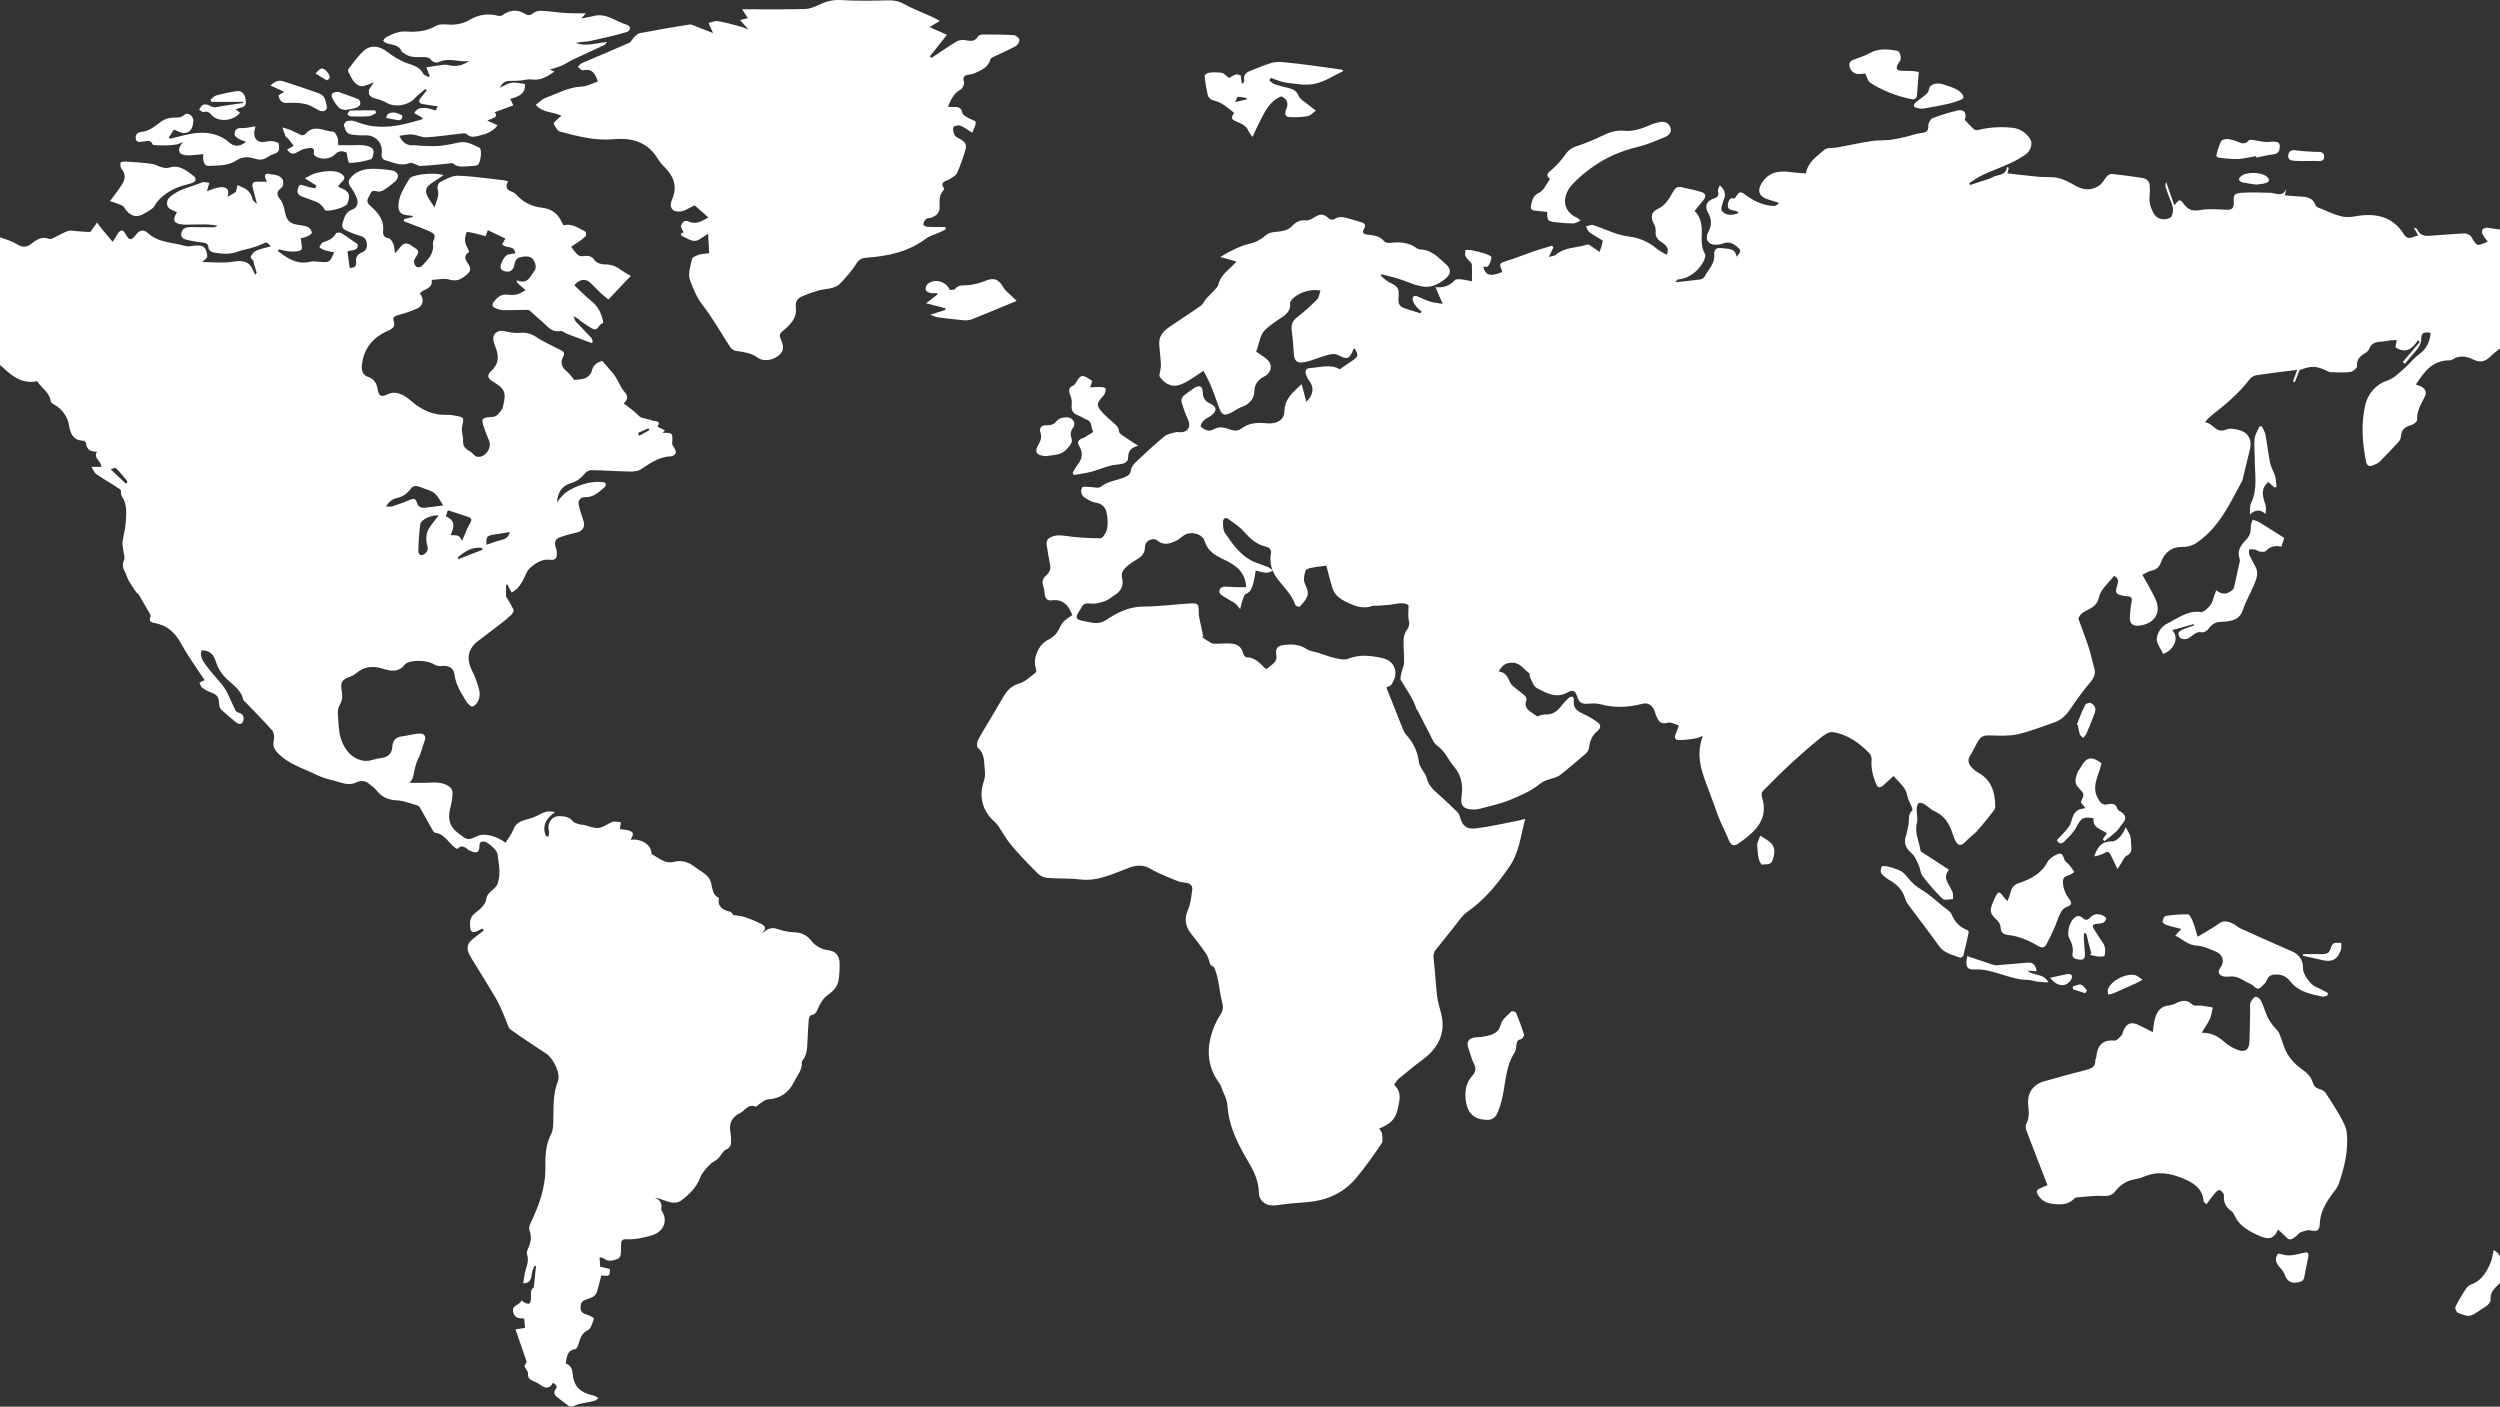 <svg width="375" height="211" viewBox="0 0 375 211" fill="none" xmlns="http://www.w3.org/2000/svg">
<rect x="0" y="0" width="375" height="211" fill="#333333" stroke="none"/>
<path d="M85.406 210.965C84.703 210.43 83.978 209.923 83.317 209.346C83.236 209.24 83.183 209.114 83.164 208.982C83.144 208.849 83.159 208.714 83.207 208.588C83.625 207.956 83.659 207.978 82.962 207.386C82.531 208.259 81.882 208.373 81.08 207.741C80.781 207.527 80.456 207.351 80.113 207.218C79.58 206.985 79.126 206.76 79.197 206.02C79.223 205.737 78.917 205.427 78.664 204.936L79.002 204.264C78.437 202.632 77.896 201.064 77.324 199.411L78.757 199.18C78.71 198.687 78.67 198.26 78.625 197.773C77.926 197.741 77.18 197.794 76.976 196.799C76.749 195.678 77.981 195.812 78.22 195.068C78.372 195.184 78.531 195.291 78.696 195.39C79.371 195.727 79.582 195.603 79.639 194.835C79.689 194.183 79.456 193.453 80.066 193.129C80.184 191.982 80.293 190.957 80.401 189.927L80.19 189.842C80.048 190.219 79.813 190.588 79.784 190.973C79.704 192.023 79.353 192.521 78.479 192.489C78.536 192.114 78.609 191.751 78.65 191.384C78.771 190.306 79.474 189.307 79.045 188.138C78.952 187.889 79.118 187.506 79.243 187.218C79.626 186.353 79.787 185.508 79.422 184.572C79.306 184.278 79.422 183.822 79.566 183.506C80.847 180.815 81.866 178.114 81.805 175.016C81.773 173.399 81.854 171.66 82.681 170.08C83.003 169.472 82.981 168.651 82.997 167.924C83.043 165.985 82.944 164.057 83.684 162.179C84.128 161.054 83.025 158.765 81.921 158.033C80.145 156.86 78.346 155.705 76.619 154.459C76.252 154.195 76.124 153.583 75.916 153.117C75.709 152.651 75.521 152.102 75.298 151.606C75.009 150.935 74.685 150.28 74.327 149.644C73.34 147.983 72.317 146.348 71.317 144.708C70.922 144.066 70.478 143.444 70.219 142.751C70.148 142.535 70.123 142.306 70.146 142.08C70.169 141.853 70.239 141.634 70.351 141.436C70.715 140.929 71.299 140.575 71.794 140.165C72.045 139.955 72.308 139.77 72.566 139.572L72.369 139.274C72.13 139.395 71.895 139.521 71.652 139.634C70.863 140.003 70.578 139.831 70.513 138.978C70.448 138.125 70.549 137.499 71.321 136.923C72 136.415 72.829 135.659 72.925 134.925C73.087 133.699 74.317 133.495 74.653 132.522C75.17 131.02 74.791 129.547 74.617 128.072C74.544 127.46 73.068 126.242 72.608 126.226C72.148 126.21 71.919 126.33 71.919 126.867C71.919 127.839 71.536 128.052 70.649 127.673C70.483 127.612 70.327 127.527 70.186 127.42C69.635 126.938 69.09 126.727 68.606 127.359C67.335 126.694 66.847 125.098 65.26 124.907C65.075 124.885 64.899 124.546 64.773 124.315C64.169 123.252 63.588 122.172 62.982 121.114C62.865 120.949 62.693 120.83 62.496 120.78C61.51 120.508 60.523 120.095 59.535 120.052C58.195 119.995 57.206 119.517 56.404 118.472C56.142 118.131 55.739 117.896 55.406 117.608C55.155 117.373 54.838 117.221 54.498 117.173C54.157 117.125 53.811 117.183 53.505 117.339C52.715 117.718 51.979 117.659 51.197 117.416C49.993 117.039 48.708 116.824 47.592 116.277C45.567 115.274 43.316 114.664 41.67 112.952C41.094 112.36 40.88 111.819 41.078 110.992C41.188 110.549 41.1 109.874 40.815 109.55C39.566 108.121 38.212 106.786 36.895 105.404C36.753 105.256 36.53 105.122 36.49 104.95C36.139 103.371 34.782 102.66 33.784 101.619C33.152 100.974 32.679 100.191 32.402 99.331C32.064 98.174 31.492 97.542 30.23 97.554C29.944 98.456 30.453 99.189 30.943 99.852C31.654 100.822 32.498 101.692 33.253 102.634C33.604 103.069 33.907 103.54 34.157 104.04C34.567 104.863 34.897 105.73 35.304 106.557C35.433 106.741 35.627 106.87 35.846 106.918C36.423 107.072 36.599 107.475 36.524 107.989C36.506 108.11 36.461 108.227 36.393 108.329C36.325 108.432 36.234 108.518 36.129 108.581C35.945 108.644 35.627 108.52 35.45 108.383C34.68 107.767 33.92 107.138 33.203 106.462C32.999 106.236 32.88 105.946 32.868 105.641C32.814 104.49 32.601 104.208 31.509 103.809C31.074 103.645 30.667 103.414 30.303 103.124C30.106 102.964 30.031 102.642 29.909 102.393L30.708 102.018C30.532 101.769 30.327 101.493 30.14 101.205C29.141 99.665 28.051 98.174 27.178 96.565C26.284 94.912 25.102 93.801 23.215 93.461C22.768 93.382 22.227 93.216 22.589 92.513C22.615 92.377 22.587 92.235 22.51 92.119C21.953 91.133 21.387 90.153 20.812 89.179C20.731 89.044 20.538 88.981 20.447 88.847C20.052 88.282 19.657 87.716 19.326 87.124C19.108 86.748 19 86.31 18.8 85.923C18.483 85.309 18.25 84.762 18.603 84.018C18.8 83.623 18.538 83.015 18.485 82.504C18.441 82.109 18.325 81.69 18.374 81.301C18.498 80.355 18.785 79.427 18.85 78.482C18.948 77.086 19.13 75.658 18.248 74.381C18.096 74.162 18.163 73.789 18.127 73.477C17.733 73.222 17.288 72.92 16.83 72.63C16.025 72.12 15.19 71.642 14.414 71.092C14.146 70.894 14.019 70.499 13.721 70.033H15.202C15.255 69.169 13.93 68.778 14.558 67.739C13.636 67.783 12.979 67.488 12.898 66.43C12.898 66.302 12.566 66.1 12.383 66.094C10.977 66.047 10.567 64.999 10.383 63.937C10.284 63.246 10.023 62.589 9.621 62.018C9.219 61.448 8.688 60.981 8.071 60.655C7.874 60.543 7.617 60.343 7.594 60.156C7.418 58.807 6.192 58.195 5.566 57.172C3.415 57.652 1.893 56.479 0.473 55.163C-0.145 54.59 -0.619 54.246 -1.602 54.24C-2.476 54.24 -3.208 54.606 -4.032 54.606C-5.516 54.606 -6.687 53.816 -7.871 53.113C-8.683 52.627 -8.795 52.521 -9.845 52.764C-9.824 53.04 -9.788 53.315 -9.739 53.587C-9.522 54.519 -9.739 54.864 -10.635 54.772C-11.577 54.677 -12.354 54.847 -13.061 55.516C-13.258 55.713 -13.971 55.741 -14.011 55.654C-14.208 55.184 -14.526 54.542 -14.352 54.167C-14.04 53.49 -13.411 52.959 -12.842 52.286C-13.335 52.517 -13.878 52.639 -14.238 52.967C-15.017 53.678 -15.706 54.491 -16.421 55.271C-16.51 55.368 -16.618 55.573 -16.575 55.644C-15.734 57.05 -17.147 57.384 -17.775 57.952C-18.683 58.774 -19.793 59.368 -20.796 60.085C-22.618 61.388 -24.507 62.497 -26.68 63.186C-28.356 63.717 -29.914 64.63 -31.523 65.374C-31.736 65.473 -31.931 65.644 -32.152 65.68C-32.373 65.716 -32.575 65.605 -32.788 65.559C-32.745 65.352 -32.67 65.152 -32.565 64.967C-32.417 64.824 -32.242 64.712 -32.05 64.638C-30.522 63.832 -28.972 63.058 -27.472 62.217C-26.702 61.782 -25.995 61.265 -25.058 61.279C-24.911 61.265 -24.772 61.204 -24.663 61.105C-23.915 60.497 -23.176 59.877 -22.438 59.259C-21.921 58.827 -21.283 58.509 -21.516 57.591C-21.575 57.352 -21.088 56.973 -20.762 56.537C-22.029 56.606 -23.419 57.326 -24.361 55.786C-24.649 56.132 -24.827 56.351 -25.012 56.562C-25.346 56.941 -25.723 57.226 -26.236 56.896C-26.749 56.566 -27.087 56.215 -26.828 55.514C-26.71 55.18 -26.716 54.517 -26.891 54.424C-27.207 54.256 -27.732 54.296 -28.096 54.44C-29.327 54.924 -30.62 54.56 -31.274 53.372C-30.947 53.277 -30.629 53.154 -30.324 53.002C-30.153 52.904 -29.939 52.647 -29.965 52.497C-29.991 52.347 -30.255 52.183 -30.435 52.055C-30.49 52.013 -30.616 52.078 -30.694 52.055C-31.067 51.919 -31.436 51.767 -31.805 51.618C-31.536 51.076 -31.91 50.236 -30.924 49.994C-30.555 49.903 -30.222 49.413 -30.001 49.032C-29.641 48.416 -29.211 48.134 -28.485 48.258C-27.932 48.355 -27.399 48.404 -26.965 47.851C-26.803 47.644 -26.372 47.571 -26.07 47.557C-25.008 47.51 -25.336 46.748 -25.381 46.201C-25.442 45.492 -25.991 45.411 -26.489 45.672C-28.194 46.558 -29.92 45.893 -31.598 45.672C-32.358 45.577 -33.08 44.833 -33.718 44.268C-34.188 43.851 -34.057 43.366 -33.428 43.111C-32.31 42.657 -31.215 42.15 -30.072 41.768C-29.45 41.559 -28.791 41.632 -28.402 42.341C-28.313 42.503 -28.115 42.736 -27.991 42.736C-27.004 42.639 -26.003 42.513 -25.117 42.039C-25.117 41.952 -25.117 41.865 -25.117 41.778C-25.375 41.691 -25.634 41.526 -25.889 41.533C-27.215 41.571 -28.115 40.775 -29.081 40.043C-29.817 39.482 -30.66 39.056 -31.428 38.538C-31.771 38.26 -32.091 37.953 -32.383 37.622C-32.03 37.371 -31.708 37.046 -31.317 36.888C-30.901 36.736 -30.461 36.663 -30.018 36.671C-29.008 36.659 -28.394 36.059 -27.908 35.288C-27.444 34.558 -26.953 34.025 -25.968 34.001C-25.508 33.989 -25.061 33.512 -24.609 33.247C-24.351 33.059 -24.071 32.901 -23.776 32.777C-22.819 32.491 -21.854 32.222 -20.876 32.011C-20.482 31.926 -19.98 31.865 -19.668 32.041C-18.624 32.633 -17.566 32.665 -16.425 32.485C-15.791 32.384 -15.12 32.386 -14.887 33.275C-14.844 33.444 -14.188 33.65 -13.941 33.545C-12.743 33.034 -11.658 33.383 -10.534 33.774C-10.112 33.899 -9.67 33.946 -9.231 33.912C-8.333 33.881 -7.512 33.966 -6.693 34.457C-6.298 34.694 -5.609 34.655 -5.129 34.499C-4.211 34.207 -3.489 34.104 -2.62 34.803C-2.044 35.269 -1.075 35.219 -0.309 35.484C0.678 35.824 1.715 36.126 2.597 36.669C3.436 37.182 4.088 37.063 4.749 36.534C5.539 35.903 6.316 35.411 7.402 35.841C7.629 35.93 8.006 35.691 8.294 35.557C8.934 35.261 9.538 34.862 10.203 34.649C10.598 34.519 11.094 34.649 11.542 34.68C12.189 34.72 12.839 34.799 13.486 34.791C13.626 34.791 13.771 34.489 13.899 34.315C14.126 34.009 14.343 33.695 14.564 33.383C14.775 33.675 14.975 33.976 15.202 34.254C15.725 34.892 16.262 35.52 16.901 36.282C17.269 35.689 17.47 35.342 17.691 35.01C18.096 34.418 18.455 34.44 18.804 35.062C19.397 36.122 19.712 36.147 20.451 35.142C20.954 34.455 21.616 34.441 22.133 34.925C23.745 36.434 25.883 36.325 27.804 36.9C28.254 37.032 28.791 36.872 29.291 36.834C30.672 36.728 30.941 37.21 31.095 38.434C31.131 38.714 30.55 39.071 30.333 39.308C31.798 39.308 33.452 39.506 35.031 39.247C36.413 39.02 37.339 39.178 37.941 40.469C38.054 40.71 38.154 40.957 38.261 41.2C38.344 41.113 38.427 41.026 38.508 40.937C38.338 40.38 38.168 39.826 37.998 39.267L38.123 39.253C37.935 39.004 37.542 38.661 37.603 38.526C37.767 38.161 38.069 37.753 38.421 37.6C39.11 37.302 39.868 37.166 40.634 36.953C39.984 36.228 39.982 36.282 39.313 36.621C38.715 36.887 38.094 37.1 37.459 37.259C36.899 37.427 36.304 37.506 35.76 37.715C34.49 38.207 33.207 38.098 31.93 37.849C31.669 37.798 31.273 37.437 31.273 37.219C31.273 36.542 30.878 36.455 30.38 36.382C29.681 36.282 28.977 36.199 28.294 36.033C27.771 35.908 27.082 35.81 27.194 35.032C27.301 34.307 27.846 34.045 28.554 34.059C29.674 34.08 30.795 34.09 31.91 34.096C32.038 34.102 32.165 34.083 32.285 34.039C32.404 33.995 32.514 33.928 32.607 33.841C32.047 33.78 31.486 33.675 30.923 33.664C29.98 33.644 29.038 33.685 28.094 33.697C27.859 33.706 27.623 33.699 27.388 33.678C26.029 33.51 25.822 33.085 26.537 31.835C26.191 31.694 25.853 31.534 25.524 31.358C24.884 30.975 24.912 30.096 25.459 29.581C26.841 28.301 28.677 28.066 30.305 27.36C30.601 27.231 31.028 27.403 31.395 27.436C31.304 27.748 31.215 28.062 31.125 28.376C31.095 28.481 31.059 28.574 31.028 28.684C31.705 28.469 32.341 28.159 33.002 28.092C33.849 27.993 34.506 28.289 34.149 29.537L35.379 28.789C35.479 28.394 35.556 28.074 35.633 27.762C35.916 27.893 36.194 28.029 36.48 28.157C37.284 28.493 37.702 29.111 37.904 29.934C37.953 30.131 38.239 30.293 38.547 30.601C38.288 29.614 38.097 28.886 37.91 28.159C37.742 27.508 37.978 27.211 38.666 27.255C39.092 27.285 39.522 27.255 40.034 27.255C39.934 27.064 39.849 26.866 39.781 26.663C39.676 26.214 39.799 25.971 40.326 26.088C40.782 26.189 41.277 26.177 41.708 26.351C42.017 26.479 42.381 26.789 42.458 27.085C42.543 27.417 42.458 27.991 42.221 28.165C41.443 28.744 41.449 29.192 42.047 29.942C42.442 30.434 42.612 31.154 42.744 31.802C43.001 33.057 43.415 33.516 44.673 33.723C45.192 33.808 45.743 33.857 46.21 34.07C46.362 34.156 46.492 34.275 46.591 34.418C46.69 34.56 46.756 34.724 46.783 34.896C46.795 35.079 46.343 35.346 46.054 35.476C45.753 35.593 45.441 35.681 45.123 35.739C45.168 36.455 45.423 37.3 45.184 37.474C44.771 37.778 44.051 37.739 43.462 37.715C42.916 37.695 42.377 37.518 41.834 37.395C41.781 37.482 41.729 37.571 41.678 37.658C42.17 38.036 42.681 38.388 43.21 38.712C44.227 39.273 45.294 39.573 46.489 39.271C46.931 39.158 47.43 39.225 47.898 39.271C49.422 39.405 49.42 39.415 50.137 37.849C49.616 37.735 49.099 37.652 48.603 37.502C48.352 37.393 48.116 37.254 47.9 37.087C48.074 36.829 48.202 36.408 48.431 36.339C49.247 36.1 49.957 35.802 50.405 35.006C50.478 34.876 50.998 34.838 51.183 34.955C52.008 35.458 52.788 36.037 53.653 36.635C53.793 37.798 52.421 37.425 52.123 37.761C52.255 38.722 52.352 39.435 52.454 40.183C53.047 40.183 53.53 40.055 53.418 39.21C53.333 38.576 53.639 38.139 54.229 37.893C54.819 37.646 55.108 37.267 55.035 36.588C54.962 35.908 54.681 35.549 54 35.37C53.267 35.15 52.553 34.874 51.864 34.542C51.369 34.323 51.215 33.96 51.404 33.387C51.683 32.544 51.878 31.76 52.893 31.401C53.611 31.148 53.781 30.384 53.503 29.675C53.277 29.104 52.978 28.564 52.614 28.068C52.162 27.45 52.219 27.016 52.764 26.467C53.655 25.575 54.762 25.33 55.923 25.316C56.949 25.323 57.972 25.42 58.981 25.606C59.141 25.649 59.289 25.729 59.413 25.84C59.537 25.951 59.633 26.089 59.693 26.244C59.757 26.509 59.571 26.939 59.35 27.142C58.783 27.655 58.173 28.118 57.526 28.524C57.233 28.711 56.879 28.776 56.539 28.708C56.051 28.558 55.771 28.59 55.552 29.083C55.317 29.626 54.762 30.122 55.404 30.736C55.637 30.961 55.879 31.176 56.108 31.405C57.001 32.289 57.603 33.291 57.472 34.617C57.415 35.198 57.54 35.62 58.278 35.731C58.558 35.77 58.846 36.232 58.992 36.562C59.139 36.892 59.145 37.34 59.251 37.984C59.626 37.557 59.865 37.322 60.06 37.058C60.517 36.44 61.048 36.368 61.661 36.801C61.869 36.966 62.087 37.117 62.313 37.255C62.799 37.508 62.82 37.847 62.562 38.274C62.382 38.576 62.121 38.884 62.094 39.208C62.095 39.366 62.131 39.522 62.199 39.665C62.267 39.808 62.366 39.934 62.489 40.035C62.645 40.151 63.124 40.071 63.278 39.907C64.149 38.967 65.146 38.088 64.94 36.57C64.869 36.051 65.594 35.421 64.913 34.975C64.297 34.58 63.561 34.347 62.87 34.066C62.108 33.758 61.338 33.474 60.57 33.182L60.611 32.866L61.891 32.56L61.914 32.386C61.598 32.349 61.281 32.317 60.967 32.27C60.1 32.143 59.741 31.709 59.764 30.834C59.806 29.282 60.698 28.07 61.411 26.801C61.463 26.729 61.53 26.669 61.608 26.627C62.416 26.088 65.481 25.837 66.514 26.295C65.941 26.674 65.424 27.024 64.901 27.361C63.957 27.968 63.492 28.558 64.396 29.928C64.634 30.29 64.877 30.649 65.175 31.093C65.473 30.106 65.983 29.3 65.631 28.289C65.54 28.025 65.781 27.423 66.026 27.302C66.881 26.89 67.815 26.329 68.703 26.358C71.015 26.436 73.316 26.793 75.612 27.048C75.814 27.086 76.012 27.142 76.204 27.215C75.766 28.1 75.975 28.489 76.85 28.783C77.219 28.907 77.523 29.275 77.817 29.573C78.779 30.53 80.007 31 81.278 31.152C82.764 31.338 83.71 32.043 84.278 33.367C84.358 33.517 84.448 33.662 84.547 33.8C85.791 33.452 86.76 34.22 87.79 34.732C87.911 34.791 87.968 35.324 87.852 35.447C87.468 35.794 87.055 36.105 86.616 36.378C86.264 36.625 85.903 36.858 85.668 37.016C85.947 37.421 86.255 37.805 86.59 38.165C86.796 38.35 87.066 38.447 87.342 38.436C88.084 38.347 88.704 38.262 89.227 39.068C89.472 39.445 90.215 39.679 90.73 39.66C91.717 39.638 92.487 39.982 93.237 40.55C93.682 40.854 94.143 41.134 94.619 41.387C94.267 41.755 93.916 42.118 93.568 42.485C92.844 43.249 92.123 44.015 91.267 44.925C90.913 44.635 90.477 44.307 90.082 43.938C89.525 43.417 89.022 42.833 88.454 42.325C87.808 41.751 86.79 41.907 86.154 42.807C86.963 43.559 87.753 44.386 88.647 45.099C89.731 45.952 90.266 47.052 90.495 48.404C90.407 48.469 90.314 48.529 90.218 48.582C89.762 48.797 89.626 49.672 88.941 49.336C88.219 48.981 87.579 48.459 86.904 48.007C86.859 47.976 86.841 47.901 86.793 47.871C86.537 47.715 86.276 47.565 86.016 47.415C86.142 47.703 86.213 48.051 86.41 48.274C87.139 49.078 87.923 49.834 88.661 50.631C88.805 50.785 88.835 51.048 88.918 51.259L88.74 51.457C87.524 51.002 86.304 50.552 85.09 50.09C84.734 49.954 84.357 49.593 84.053 49.654C82.626 49.934 82.024 48.785 81.163 48.1C80.571 47.624 80.034 47.072 79.446 46.586C79.276 46.494 79.081 46.457 78.889 46.481C77.742 46.493 76.593 46.538 75.446 46.527C75.096 46.492 74.752 46.405 74.426 46.27C73.741 46.041 73.745 45.654 74.167 45.143C74.7 44.493 75.298 44.076 76.207 44.205C76.674 44.273 77.151 44.253 77.612 44.145C78.007 44.047 78.374 43.77 78.838 43.529L77.537 42.38L77.519 42.043C79.209 42.748 79.555 41.395 80.202 40.556C80.559 40.094 80.261 38.949 79.584 38.596C79.164 38.374 78.504 38.477 77.991 38.596C77.478 38.714 77.261 39.123 77.166 39.699C77 40.698 76.278 40.995 75.371 40.552C75.27 40.498 75.186 40.415 75.131 40.313C74.868 39.808 75.669 38.27 76.238 38.175C76.605 38.112 76.972 38.053 77.29 38.001C77.17 36.694 75.829 37.344 75.316 36.619L75.818 35.792L73.174 34.52L72.85 35.435C72.221 35.267 71.623 35.091 71.015 34.951C70.667 34.872 70.028 34.744 70 34.821C69.804 35.26 69.723 35.741 69.763 36.22C69.852 36.752 70.158 37.245 70.395 37.78C69.664 38.246 69.635 38.732 70.109 39.403C70.837 40.436 70.594 40.785 69.591 41.529C68.802 42.122 68.188 42.153 67.282 41.913C66.528 41.715 65.657 41.944 64.755 41.989C64.952 43.417 63.48 43.275 62.978 44.031C63.677 44.904 63.519 45.861 62.51 46.313C61.578 46.706 60.619 47.03 59.64 47.283C59.151 47.421 58.87 47.628 59.048 48.136C59.322 48.951 58.916 49.305 58.231 49.601C55.943 50.588 54.533 52.256 54.282 54.797C54.205 55.577 54.413 56.268 55.191 56.523C56.158 56.839 56.515 57.538 56.653 58.426C56.784 59.263 57.107 59.646 57.994 59.204C59.437 58.483 60.651 59.263 61.618 60.102C63.247 61.518 65.004 62.328 67.169 62.227C67.522 62.226 67.873 62.264 68.217 62.341C69.688 62.612 69.599 62.602 69.307 64.059C69.171 64.71 69.504 65.441 69.461 66.13C69.412 66.961 69.834 67.344 70.48 67.694C70.874 67.905 71.155 68.428 71.546 68.505C72.73 68.734 73.818 67.228 73.368 66.114C73.06 65.352 72.736 64.592 72.501 63.806C72.211 62.839 72.371 62.667 73.354 62.58C73.731 62.547 74.173 62.551 74.459 62.353C74.829 62.098 75.085 61.668 75.358 61.291C75.429 61.13 75.473 60.957 75.488 60.782C75.962 58.888 75.703 58.284 73.972 57.261C73.105 56.75 73.002 56.274 73.731 55.601C74.866 54.55 74.852 53.368 74.323 52.061C74.168 51.713 74.058 51.347 73.996 50.971C73.881 50.049 74.694 49.455 75.591 49.658C76.38 49.838 77.195 49.998 77.981 49.932C78.844 49.826 79.715 50.045 80.425 50.546C81.509 51.287 82.747 51.802 83.915 52.418C84.409 52.681 84.902 52.813 84.413 53.636C84.093 54.193 84.182 55.046 84.902 55.611C85.378 55.984 85.727 56.517 86.152 56.993C86.699 56.912 87.319 56.929 87.832 56.705C88.227 56.533 88.659 56.092 88.75 55.697C88.961 54.778 89.518 54.357 90.329 54.144C90.89 54.783 91.454 55.399 91.987 56.043C92.216 56.345 92.422 56.665 92.601 56.999C92.945 57.579 93.193 58.242 93.635 58.73C94.176 59.322 94.273 59.816 93.568 60.523C94.052 60.892 94.506 61.22 94.94 61.571C95.244 61.818 95.533 62.1 95.817 62.361C95.924 62.478 96.054 62.572 96.198 62.637C96.774 62.805 97.382 62.904 97.935 63.105C98.314 63.24 99.24 63.062 98.608 63.996L99.743 64.553L99.386 64.914C100.936 64.914 100.916 64.914 100.823 66.505C100.809 66.752 101.048 67.022 101.192 67.269C101.518 67.826 101.419 68.219 100.776 68.42C100.748 68.43 100.722 68.452 100.695 68.452C98.887 68.47 97.536 69.496 96.095 70.416C95.667 70.691 95.031 70.744 94.494 70.732C92.552 70.693 90.613 70.559 88.673 70.521C88.32 70.554 87.995 70.722 87.765 70.991C87.172 71.674 86.58 72.209 85.65 72.468C84.28 72.849 83.609 73.919 83.556 75.404C84.604 73.603 86.363 72.93 88.201 72.442C88.884 72.293 89.585 72.246 90.282 72.302C90.905 72.326 91.103 72.713 90.597 73.151C89.808 73.84 89.042 74.59 87.846 74.57C86.991 74.555 86.628 75.082 86.843 75.921C87.04 76.655 87.265 77.382 87.512 78.093C87.84 79.04 87.352 79.749 86.361 79.915C85.566 80.079 84.784 80.299 84.022 80.576C83.232 80.833 83.124 81.408 83.366 82.13C83.469 82.407 83.527 82.698 83.536 82.993C83.536 83.615 83.366 84.075 82.549 83.965C81.337 83.801 80.346 84.448 79.525 85.171C78.978 85.655 78.761 86.504 78.37 87.173C78.158 87.558 77.904 87.92 77.614 88.251C77.347 88.49 77.058 88.703 76.749 88.885C76.591 88.604 76.43 88.326 76.279 88.042C76.233 87.936 76.194 87.827 76.163 87.716H75.904V89.473C76.316 90.111 76.693 90.77 77.034 91.447C77.117 91.629 76.876 92.052 76.672 92.249C76.164 92.727 75.629 93.175 75.069 93.591C73.982 94.433 72.878 95.256 71.781 96.089C70.144 97.333 69.891 98.833 70.857 100.703C71.306 101.622 71.655 102.586 71.897 103.58C72.002 104.07 71.957 104.581 71.767 105.045C71.615 105.428 71.24 105.892 70.884 105.971C70.634 106.028 70.15 105.564 69.947 105.224C69.177 103.947 68.352 102.705 68.17 101.138C68.053 100.135 67.163 99.744 66.176 99.911C65.757 99.945 65.338 99.833 64.992 99.594C64.1 99.001 61.334 98.909 60.726 99.69C59.729 100.966 58.509 100.634 57.36 100.283C55.87 99.836 54.596 99.99 53.412 101.001C53.164 101.207 52.883 101.369 52.581 101.479C51.26 101.969 51.017 102.269 51.254 103.627C51.394 104.417 51.369 105.09 50.926 105.799C50.7 106.164 50.654 106.709 50.686 107.161C50.775 108.389 50.77 109.669 51.142 110.82C51.45 111.781 52.062 112.826 52.855 113.402C53.649 113.979 54.715 114.358 55.83 113.995C56.366 113.843 56.913 113.728 57.465 113.651C58.357 113.485 58.799 112.861 58.846 112.046C58.906 111.035 59.364 110.563 60.337 110.445C61.127 110.35 61.896 110.125 62.684 110.05C63.691 109.961 64.007 110.405 63.632 111.323C63.318 112.091 63.166 112.999 62.818 113.633C62.285 114.611 62.179 115.59 61.944 116.595C61.889 116.834 61.689 117.039 61.456 117.428C62.153 117.428 62.722 117.428 63.288 117.428C64.684 117.454 66.145 117.09 67.402 118.003C67.531 118.095 67.639 118.213 67.72 118.349C67.802 118.484 67.855 118.635 67.876 118.792C67.88 119.495 67.794 120.196 67.619 120.877C67.179 122.469 67.187 123.809 68.707 124.954C70.132 126.028 70.045 126.139 71.721 125.365C72.633 124.94 74.562 125.408 75.829 126.419C76.244 125.734 76.761 125.104 77.026 124.384C77.434 123.276 78.366 123.114 79.282 122.838C79.743 122.712 80.192 122.546 80.622 122.34C81.367 121.945 82.081 121.511 83.25 121.817C81.797 122.844 81.294 124.001 81.902 125.424L82.269 125.495C82.298 125.221 82.413 124.923 82.346 124.676C82.024 123.491 82.751 122.382 83.951 122.425C84.656 122.449 85.388 122.504 85.925 123.191C86.168 123.501 86.736 123.556 87.163 123.714C87.238 123.742 87.342 123.683 87.423 123.701C88.213 123.878 89.022 124.261 89.792 124.192C90.509 124.127 91.16 123.529 91.881 123.28C92.23 123.16 92.67 123.304 93.146 123.331C93.081 123.716 93.037 123.987 92.972 124.368C93.517 124.455 94.064 124.447 94.526 124.64C95.316 124.97 94.749 125.509 94.617 125.967C96.279 125.758 97.755 126.779 97.726 128.084C98.365 128.465 98.963 128.913 99.635 129.187C100.091 129.363 100.59 129.397 101.066 129.284C102.296 128.968 103.308 129.316 104.258 130.06C104.961 130.613 105.853 131.018 106.349 131.711C106.982 132.597 106.546 134.08 107.835 134.682C107.6 136.009 108.378 136.483 109.499 136.749C109.75 136.808 109.926 137.191 109.973 137.245C110.68 137.369 111.254 137.403 111.779 137.578C112.559 137.843 113.32 138.16 114.057 138.528C114.969 138.98 114.973 139.318 114.217 140.036C114.401 139.928 114.579 139.81 114.75 139.683C115.342 139.191 115.95 139.101 116.724 139.375C117.491 139.653 118.296 139.811 119.111 139.841C120.169 139.871 120.986 140.236 121.638 141.041C121.937 141.444 122.315 141.782 122.748 142.035C123.181 142.288 123.661 142.451 124.159 142.514C125.308 142.656 125.914 143.288 125.935 144.441C125.965 145.322 125.912 146.203 125.775 147.073C125.598 148.076 124.903 148.737 124.064 149.326C123.56 149.679 123.197 150.295 122.893 150.858C122.589 151.421 122.498 152.169 121.64 152.291C121.502 152.311 121.334 152.686 121.316 152.905C121.227 153.989 121.172 155.077 121.119 156.167C121.077 157.172 121.071 158.179 120.408 159.028C120.327 159.116 120.278 159.228 120.27 159.348C120.359 160.501 119.589 161.296 119.131 162.234C118.307 163.918 117.04 164.801 115.161 164.915C114.766 164.939 114.395 165.292 114.026 165.508C113.779 165.658 113.475 166.047 113.331 165.989C112.2 165.539 111.752 166.596 111.009 166.961C109.683 167.602 109.302 168.617 109.586 169.995C109.652 170.403 109.676 170.817 109.659 171.229C109.659 171.784 109.517 172.159 108.895 172.446C108.398 172.675 108.133 173.376 107.697 173.798C107.347 174.136 106.83 174.309 106.501 174.663C105.962 175.243 105.33 175.847 105.067 176.556C104.517 178.053 103.466 179.099 102.278 180.007C101.251 180.797 100.142 180.229 99.09 179.861C98.806 179.744 98.506 179.672 98.2 179.65C99.056 179.958 99.341 180.535 99.187 181.378C99.165 181.494 99.281 181.644 99.354 181.772C100.219 183.265 99.443 184.821 97.775 185.299C96.429 185.694 95.112 185.98 93.71 185.879C93.543 185.865 93.219 186.09 93.203 186.233C93.132 186.88 93.177 187.542 93.106 188.191C93.088 188.319 93.042 188.44 92.972 188.548C92.901 188.655 92.808 188.746 92.698 188.813C91.983 189.105 91.243 189.315 90.526 188.748C90.406 188.651 90.203 188.661 89.934 188.598C89.968 189.115 89.995 189.565 90.025 190.012L91.472 190.345C91.517 191.411 91.442 191.469 90.201 191.305C90.003 192.094 89.79 192.884 89.577 193.684C89.348 194.545 88.55 194.701 87.881 194.936C87.342 195.133 87.135 195.415 87.091 195.944C87.03 196.61 87.273 196.979 87.946 197.157C88.373 197.269 89.117 197.694 89.093 197.767C88.878 198.403 88.667 199.285 88.175 199.526C87.246 199.978 87.05 200.711 86.809 201.518C86.716 201.832 86.521 202.33 86.312 202.363C85.038 202.561 85.032 203.548 84.853 204.523C85.67 204.796 85.854 205.439 85.923 206.237C86.075 207.96 87.107 208.93 88.998 209.321C89.273 209.376 89.518 209.575 89.776 209.716C89.549 209.864 89.342 210.085 89.095 210.146C88.394 210.322 87.672 210.411 86.967 210.573C86.609 210.676 86.258 210.803 85.917 210.952L85.406 210.965ZM66.482 75.818C66.123 75.277 65.797 74.58 65.282 74.077C64.887 73.692 64.277 73.495 63.73 73.319C63.041 73.1 62.198 72.529 61.638 73.279C61.077 74.029 60.463 74.499 59.547 74.705C58.941 74.841 58.373 75.175 57.891 75.972C58.386 75.972 58.627 76.029 58.827 75.962C59.707 75.662 60.593 75.37 61.446 74.993C62.029 74.738 62.366 74.746 62.556 75.441C62.73 76.081 63.253 76.231 63.855 76.15C64.715 76.045 65.578 75.935 66.482 75.818ZM69.335 81.098C69.761 80.12 70.049 79.24 70.519 78.466C70.837 77.939 70.717 77.708 70.251 77.544C69.246 77.192 68.227 76.88 67.181 76.541C67.033 76.963 66.952 77.198 66.873 77.425C68.152 78.089 68.294 78.681 67.592 80.266C68.823 80.284 68.823 80.284 69.335 81.1V81.098ZM65.795 77.323C64.808 77.184 63.138 77.883 63.032 78.677C62.873 79.975 62.779 81.281 62.751 82.588C62.731 83.019 62.97 83.41 63.446 83.226C63.748 83.108 64.115 82.734 64.149 82.436C64.204 81.963 63.934 81.459 63.941 80.971C63.949 80.484 63.997 79.87 64.246 79.441C64.678 78.677 65.284 78.002 65.795 77.325V77.323ZM76.475 79.81C75.741 79.927 75.136 80.032 74.531 80.118C72.981 80.34 72.951 80.377 72.951 81.724C73.478 81.546 74.059 81.329 74.645 81.151C75.365 80.924 76.246 80.916 76.475 79.812V79.81ZM72.383 82.468L72.3 82.184C70.811 81.963 69.72 82.746 68.656 83.601L68.756 83.866L72.383 82.468ZM18.885 72.553L19.099 72.355C19.086 72.251 19.055 72.15 19.006 72.057C18.479 71.427 17.962 70.786 17.383 70.207C17.29 70.112 16.901 70.314 16.593 70.391L18.885 72.553ZM95.698 64.939C95.762 65.084 95.821 65.226 95.884 65.37L97.4 64.525L97.26 64.241L95.698 64.939Z" fill="white"/>
<path d="M181.557 144.724C181.332 144.102 181.239 143.539 180.951 143.118C180.226 142.048 179.433 141.022 178.631 140.007C177.761 138.905 177.628 137.803 178.201 136.475C178.596 135.557 178.694 134.5 178.834 133.489C178.927 132.82 178.503 132.467 177.836 132.408C177.603 132.388 177.368 132.354 177.137 132.315C176.661 132.236 173.333 130.796 172.938 130.538C171.83 129.793 170.804 129.632 169.404 130.143C167.045 131.012 164.73 132.242 162.033 131.92C160.402 131.722 158.738 131.817 157.098 131.687C156.575 131.635 156.084 131.415 155.698 131.059C154.316 129.677 152.97 128.295 151.715 126.802C150.943 125.892 150.372 124.812 149.691 123.823C149.498 123.563 149.276 123.325 149.03 123.114C147.314 121.535 146.813 119.343 147.585 117.171C147.759 116.596 147.803 115.989 147.715 115.394C147.583 114.263 147.727 113.041 146.667 112.158C146.469 111.995 146.55 111.26 146.74 110.924C147.924 108.828 149.215 106.778 150.404 104.693C150.996 103.659 151.638 102.887 152.885 102.522C153.793 102.255 154.559 101.483 155.351 100.889C155.467 100.8 155.44 100.415 155.369 100.206C154.861 98.725 155.854 96.573 157.27 95.947C157.76 95.703 158.187 95.348 158.517 94.91C158.896 94.433 159.07 93.787 159.463 93.331C159.824 92.904 160.357 92.62 160.845 92.255C160.817 92.194 160.785 92.119 160.754 92.046C160.209 90.729 159.386 89.836 157.793 90.047C157.033 90.148 156.748 89.716 156.697 89.019C156.68 88.636 156.609 88.257 156.488 87.894C156.251 87.244 156.423 86.764 156.92 86.324C157.418 85.884 157.661 85.372 157.512 84.673C157.295 83.645 157.118 82.608 156.981 81.566C156.972 81.419 156.995 81.272 157.049 81.135C157.103 80.999 157.187 80.876 157.295 80.776C157.996 80.284 158.76 80.237 159.64 80.359C161.437 80.619 163.25 80.747 165.065 80.74C165.419 80.74 165.956 79.858 166.066 79.313C166.197 78.526 166.172 77.721 165.993 76.944C165.938 76.546 165.752 76.178 165.463 75.9C165.174 75.621 164.799 75.448 164.4 75.408C163.808 75.317 163.239 74.993 162.73 74.663C162.473 74.508 162.287 74.258 162.213 73.967C162.139 73.675 162.183 73.367 162.335 73.108C162.444 72.92 163.125 73.052 163.551 73.054C164.064 73.054 164.747 73.289 165.057 73.044C166.167 72.17 167.545 72.083 168.759 71.55C169.225 71.352 169.562 71.137 169.639 70.49C169.696 70.01 170.154 69.518 170.545 69.149C171.888 67.877 173.246 66.618 174.673 65.443C175.107 65.086 175.773 64.985 176.349 64.831C176.621 64.758 176.941 64.863 177.228 64.831C178.262 64.748 178.659 63.895 178.215 62.975C177.815 62.098 177.485 61.191 177.228 60.262C177.203 60.114 177.213 59.961 177.256 59.817C177.3 59.672 177.376 59.54 177.478 59.429C177.994 58.998 178.534 58.598 179.097 58.231C179.849 57.696 180.4 57.893 180.41 58.787C180.42 59.682 180.737 60.169 181.549 60.547C182.561 61.02 182.567 61.66 181.673 62.339C181.322 62.606 180.883 62.778 180.572 63.07C180.327 63.296 180.158 63.593 180.088 63.919C180.066 64.039 180.463 64.26 180.692 64.393C181.245 64.709 181.679 64.626 182.289 64.284C182.769 64.01 183.608 64.087 184.166 64.306C184.891 64.596 185.588 64.746 186.17 64.306C187.325 63.421 188.592 63.37 189.937 63.486C190.374 63.541 190.817 63.517 191.245 63.415C192.102 63.172 192.647 62.643 192.669 61.66C192.706 59.786 194.021 58.742 195.253 57.624C195.488 58.531 195.699 59.34 195.94 60.27C197.018 59.283 197.124 58.122 196.457 57.238C196.197 56.887 196 56.493 195.875 56.075C195.732 55.605 195.952 55.234 196.467 55.208C198.003 55.131 199.562 54.57 200.96 55.39L202.837 54.108C203.771 53.472 203.824 53.243 203.177 52.262C203.127 52.29 203.052 52.306 203.037 52.347C202.308 54.191 201.919 53.824 200.541 53.188C200.146 53.005 199.538 53.139 199.065 53.269C197.916 53.587 196.81 54.098 195.646 54.323C194.481 54.548 194.132 54.104 194.066 52.918C194.011 51.832 193.914 50.746 193.77 49.67C193.656 48.815 193.79 48.169 194.56 47.599C195.623 46.777 196.625 45.88 197.56 44.916C197.862 44.614 197.908 44.055 198.078 43.597C196.483 43.214 194.262 44.071 193.577 45.233C193.547 45.283 193.496 45.34 193.504 45.387C193.701 46.87 192.554 47.405 191.609 48.049C188.76 49.99 189.37 50.011 188.428 52.756C189.021 53.18 189.64 53.512 190.126 53.98C190.971 54.789 190.679 55.954 189.646 56.474C188.786 56.904 188.182 57.583 188.158 58.645C188.132 59.816 187.441 60.62 186.32 61.014C185.773 61.202 185.288 61.569 184.772 61.848C183.665 62.44 183.284 62.306 182.858 61.141C182.463 60.045 182.082 58.938 181.634 57.861C181.294 57.046 180.856 56.272 180.536 55.63C179.251 56.408 178.193 57.311 176.969 57.719C175.563 58.189 174.464 57.344 173.889 56.377C174.006 55.658 174.156 55.192 174.138 54.736C174.097 53.682 173.941 52.631 173.885 51.577C173.822 50.45 174.478 49.686 175.332 49.097C176.912 48.002 178.542 46.975 180.114 45.865C180.477 45.609 180.662 45.117 180.968 44.767C181.345 44.337 181.776 43.954 182.153 43.528C182.386 43.271 182.692 42.998 182.763 42.687C183.12 41.107 184.502 40.388 185.467 39.224L183.033 38.544C184.642 37.581 186.046 36.876 187.635 36.505C188.42 36.314 189.144 35.929 189.741 35.385C190.442 34.736 191.259 34.831 192.037 34.708C192.73 34.597 193.3 34.436 193.814 33.893C194.355 33.32 195.038 32.929 195.944 33.063C196.289 33.115 196.72 32.866 197.053 32.653C198.107 32.001 198.536 32.039 199.396 32.825C199.508 32.897 199.637 32.94 199.77 32.949C199.902 32.958 200.035 32.934 200.156 32.878C200.79 32.42 201.436 32.542 202.091 32.716C202.802 32.904 203.5 33.136 204.205 33.34C204.76 33.502 204.902 33.796 204.6 34.327C204.255 34.951 204.551 35.142 205.18 35.204C206.083 35.292 206.987 35.401 207.636 36.201C207.784 36.382 208.177 36.471 208.426 36.438C209.902 36.252 211.308 36.331 212.559 37.259C212.706 37.362 212.878 37.419 213.057 37.425C214.753 37.468 215.789 38.659 216.918 39.66C217.741 40.39 217.631 41.18 216.743 41.867C214.474 43.62 213.256 43.119 210.51 42.065C209.456 41.67 208.339 41.443 207.241 41.139C207.19 41.206 207.139 41.275 207.085 41.336C207.53 41.685 207.928 42.126 208.424 42.365C209.709 42.975 209.896 43.222 209.782 44.637C209.697 45.701 209.934 46.019 211.034 46.357C211.713 46.564 212.386 46.787 213.063 47.002L213.229 46.691C212.986 46.529 212.763 46.342 212.561 46.132C212.303 45.796 212.011 45.431 211.92 45.036C211.801 44.531 212.064 44.234 212.64 44.473C213.284 44.74 213.916 45.046 214.579 45.253C215.104 45.417 215.667 45.451 216.397 45.583L215.327 43.074C216.596 43.204 217.479 42.829 218.229 42.027C218.405 41.83 218.89 41.879 219.216 41.911C219.712 41.954 220.203 42.082 220.795 42.195C220.795 41.32 220.817 40.505 220.778 39.691C220.778 39.506 220.543 39.328 220.406 39.154C220.209 38.902 219.923 38.684 219.814 38.4C219.706 38.116 219.814 37.792 219.814 37.484C220.113 37.473 220.412 37.487 220.708 37.526C221.36 37.647 222.004 37.808 222.637 38.007C223.032 38.138 223.675 38.367 223.697 38.6C223.739 39.036 223.454 39.535 223.206 39.948C223.133 40.072 222.728 39.999 222.483 40.015C222.819 41.326 223.565 41.551 225.346 40.789C225.284 40.611 225.233 40.422 225.148 40.246C224.87 39.628 225.069 39.413 225.74 39.219C227.195 38.791 228.601 38.197 230.04 37.705C230.958 37.391 231.897 37.137 232.827 36.854L233.005 37.131L232.322 38.54C232.796 38.4 233.173 38.398 233.386 38.209C234.736 37.024 236.529 37.221 238.086 36.686C238.325 36.605 238.734 36.981 239.046 37.174C239.357 37.368 239.638 37.587 239.92 37.796C240.037 37.472 240.165 37.152 240.266 36.823C240.333 36.602 240.36 36.37 240.418 36.088C239.737 35.67 239.036 35.289 238.404 34.823C238.157 34.641 238.053 34.264 237.885 33.976C238.244 33.895 238.655 33.666 238.959 33.762C240.157 34.147 241.312 34.673 242.512 35.067C243.216 35.282 243.936 35.435 244.666 35.528C246.057 35.743 247.363 36.338 248.438 37.247C248.902 37.63 249.467 37.893 250.006 38.222C250.527 37.069 249.666 36.643 249.054 36.193C248.519 35.798 248.282 35.385 248.353 34.712C248.372 34.331 248.285 33.952 248.101 33.618C247.583 32.631 247.627 31.818 248.644 31.35C249.869 30.787 250.402 29.758 250.983 28.728C251.291 28.179 251.642 27.938 252.248 28.082C253.235 28.319 254.26 28.503 255.233 28.809C255.902 29.02 255.957 29.5 255.49 30.041C255.051 30.548 254.641 31.081 254.197 31.632C255.117 32.59 255.282 33.693 255.267 34.874C255.251 35.946 255.132 37.022 255.73 38.049C255.904 38.345 255.677 39.006 255.444 39.383C254.578 40.793 253.366 41.753 251.648 41.938C251.589 41.938 251.541 42.051 251.285 42.333C252.7 42.183 253.879 42.076 255.047 41.916C255.178 41.893 255.302 41.843 255.412 41.769C255.522 41.696 255.616 41.6 255.687 41.488C256.236 40.418 257.266 39.577 257.14 38.179C257.067 37.413 257.464 37.105 258.305 37.229C259.228 37.366 260.263 37.142 260.476 38.503C261.266 37.65 261.203 37.516 260.425 36.904C259.773 36.39 259.159 36.24 258.401 36.546C258.18 36.628 257.948 36.679 257.712 36.698C256.331 36.852 255.616 36.003 256.254 34.785C256.8 33.747 256.755 32.876 256.196 31.887C255.638 30.898 255.999 30.137 257.063 29.78C257.578 29.608 257.87 29.385 257.712 28.757C257.639 28.471 257.803 28.126 257.977 27.802C258.581 28.333 258.881 28.931 258.666 29.711C258.634 29.822 258.547 29.92 258.524 30.033C258.415 30.568 258.054 31.281 258.271 31.612C258.753 32.333 259.935 32.372 260.794 31.934C260.415 31.294 258.954 31.897 259.195 30.57C259.298 29.999 259.578 29.533 260.156 29.806C260.474 29.427 260.687 28.943 261.005 28.858C261.278 28.785 261.696 29.137 262.008 29.36C263.232 30.24 264.562 30.836 266.084 30.9C266.341 30.909 266.604 30.724 266.856 30.43C266.234 30.232 265.607 30.055 264.993 29.837C263.887 29.442 263.593 28.623 264.174 27.614C265.082 26.035 266.458 25.492 268.627 25.816C269.377 25.926 270.139 25.954 270.895 26.013C271.178 24.272 272.561 23.458 273.647 22.479C274.066 22.104 274.932 22.238 275.588 22.116C277.311 21.796 279.024 21.421 280.756 21.152C281.666 21.01 282.611 21.091 283.519 20.982C284.348 20.863 285.17 20.7 285.981 20.493C286.684 20.333 287.363 20.05 288.078 19.973C288.824 19.89 289.292 19.776 289.25 18.84C289.234 18.465 289.564 17.853 289.886 17.727C291.078 17.273 292.297 16.895 293.536 16.595C294.72 16.293 295.068 17.119 294.699 17.962C295.188 18.477 295.603 18.949 296.061 19.369C296.144 19.433 296.24 19.479 296.342 19.504C296.443 19.529 296.549 19.533 296.653 19.515C298.476 19.054 300.372 18.954 302.234 19.221C303.236 19.375 304.68 20.487 304.715 21.492C304.715 21.776 304.657 22.057 304.544 22.318C304.431 22.579 304.265 22.814 304.058 23.008C303.237 23.616 302.349 24.128 301.412 24.534C300.088 25.152 298.702 25.638 297.375 26.254C296.673 26.582 296.041 27.061 295.378 27.472L295.506 27.756C296.469 27.442 297.435 27.14 298.394 26.811C298.751 26.688 299.077 26.441 299.44 26.36C300.19 26.199 300.933 26.076 301.061 25.036L301.314 25.196L301.116 26.003C302.66 26.177 304.21 26.374 305.767 26.518C306.754 26.609 307.795 26.477 308.748 26.706C309.702 26.935 310.58 27.441 311.439 27.92C312.645 28.59 313.819 28.57 314.913 27.806C315.393 27.47 315.667 26.85 316.086 26.404C316.175 26.308 316.283 26.231 316.403 26.178C316.522 26.124 316.652 26.095 316.783 26.092C318.293 26.256 319.799 26.449 321.301 26.684C321.963 26.785 322.44 27.164 322.464 27.908C322.496 28.379 322.491 28.851 322.448 29.32C322.32 30.364 322.606 31.281 323.151 32.157C323.599 32.88 324.624 33.121 325.52 32.661C325.924 32.463 326.073 31.326 325.826 30.724C325.482 29.885 325.17 29.03 324.872 28.173C324.776 27.887 324.794 27.575 324.922 27.302C325.316 28.434 325.711 29.563 326.146 30.781C326.935 29.837 326.99 29.826 327.597 30.637C328.203 31.448 328.862 31.707 329.942 31.517C331.245 31.288 332.619 31.409 333.959 31.458C334.796 31.49 335.12 31.237 335.066 30.361C334.997 29.194 335.11 29.008 336.302 28.917C337.702 28.811 339.117 28.899 340.525 28.917C341.374 28.933 342.4 29.662 342.973 28.311L342.718 29.298C343.589 29.366 344.429 29.45 345.284 29.496C346.139 29.541 346.909 29.739 347.27 30.655C347.337 30.854 347.479 31.018 347.665 31.115C349.442 31.707 351.003 32.892 353.143 32.473C356.037 31.92 358.813 32.289 360.583 35.139C361.219 36.161 361.949 35.464 362.739 35.316C362.524 34.937 362.344 34.627 362.06 34.132C362.368 34.27 362.547 34.291 362.581 34.373C363.11 35.664 364.214 35.36 365.205 35.308C366.697 35.229 368.187 35.066 369.682 35.02C370.023 35.01 370.535 35.243 370.695 35.52C371.532 36.971 371.5 36.986 373.172 36.24C372.887 35.918 372.631 35.571 372.408 35.204C372.295 34.984 372.264 34.594 372.39 34.414C372.49 34.319 372.609 34.247 372.74 34.203C372.871 34.16 373.01 34.146 373.146 34.163C375.255 34.471 377.377 34.726 379.453 35.184C380.988 35.531 382.484 36.026 383.923 36.663C385.857 37.512 387.711 38.544 389.598 39.5C390.804 40.11 390.812 40.136 390.439 41.411C390.41 41.512 390.439 41.636 390.625 41.806C390.772 41.496 390.887 41.172 390.968 40.839C391.055 40.23 391.422 40.165 391.849 40.373C393.27 41.064 394.681 41.778 396.071 42.527C396.308 42.655 396.425 43.004 396.596 43.251C396.357 43.374 396.126 43.575 395.876 43.611C394.435 43.808 393.229 44.223 392.828 45.883C392.66 46.574 391.995 46.805 391.341 46.412C390.613 45.976 389.959 45.425 389.235 44.965C388.74 44.641 388.21 44.373 387.656 44.165C386.759 43.846 385.761 43.78 385.115 42.916C384.991 42.75 384.614 42.769 384.231 42.675C384.446 43.224 384.588 43.634 384.764 44.031C385.044 44.659 384.843 44.953 384.171 45.046C383.086 45.194 382 45.389 380.958 45.561L382.555 47.141C383.39 47.968 383.015 48.898 382.677 49.753C382.592 49.972 381.921 50.181 381.66 50.069C380.636 49.63 379.712 49.871 378.774 50.266C376.861 51.056 375.047 51.998 373.555 53.484C372.844 54.193 372.07 54.458 371.016 53.942C370.063 53.474 368.961 53.21 367.919 53.905C367.769 54 367.595 54.051 367.418 54.051C364.867 54.037 363.612 55.776 362.388 57.678C362.657 57.762 362.921 57.864 363.177 57.984C363.797 58.329 364.071 58.799 363.712 59.512C363.161 60.604 362.498 61.646 362.573 62.973C362.589 63.23 362.048 63.672 361.693 63.763C360.769 64.006 360.196 64.444 360.143 65.459C360.118 65.751 360.002 66.027 359.809 66.249C358.866 67.283 357.908 68.304 356.913 69.287C356.657 69.54 356.252 69.646 355.911 69.808C355.368 70.063 355.028 69.796 354.924 69.299C354.343 66.454 354.134 63.532 354.793 60.738C354.989 59.875 355.408 59.079 356.007 58.429C356.607 57.779 357.367 57.297 358.21 57.032C359.124 56.734 359.884 55.907 360.652 55.255C361.42 54.604 362.005 53.755 362.81 53.19C363.975 52.373 364.482 51.281 364.587 49.934C363.722 49.737 363.173 49.934 363.191 50.693C363.215 51.743 362.599 52.373 362.007 53.062C361.566 53.559 361.146 54.071 360.718 54.578L360.408 54.298C361.256 53.304 362.107 52.312 362.958 51.32C362.875 51.218 362.796 51.123 362.715 51.01C361.874 52.327 360.873 53.101 359.342 52.116C359.342 52.14 359.312 52.081 359.32 52.029C359.381 51.692 359.45 51.354 359.517 51.016C359.188 51.028 358.858 51.016 358.53 51.058C358.135 51.101 357.727 51.218 357.322 51.237C356.501 51.277 355.743 51.374 355.399 52.296C355.274 52.568 355.067 52.794 354.807 52.941C354.033 53.399 353.473 53.897 353.554 54.945C353.575 55.216 352.932 55.749 352.547 55.798C351.591 55.923 350.606 55.846 349.633 55.832C349.46 55.819 349.292 55.769 349.14 55.686C347.44 54.851 346.749 54.829 344.935 55.516C344.678 56.167 344.447 56.752 344.216 57.334L343.936 57.23C344.114 56.744 344.293 56.258 344.579 55.478C342.339 55.765 340.341 55.994 338.357 56.302C337.959 56.406 337.61 56.646 337.37 56.981C335.791 59.044 333.829 60.677 331.805 62.254C331.401 62.573 331.041 62.943 330.733 63.356C331.918 63.38 332.366 65.105 333.908 64.44C334.5 64.181 335.378 64.357 336.055 64.568C337.315 64.963 337.816 66.065 337.498 67.352C337.166 68.711 336.837 70.07 336.511 71.429C336.484 71.662 336.426 71.891 336.34 72.109C334.51 75.441 332.964 78.981 329.693 81.273C329.014 81.792 328.178 82.062 327.324 82.037C325.832 81.982 324.671 82.867 324.166 84.294C323.929 84.968 323.538 85.439 322.762 85.589C322.272 85.684 321.826 86 321.351 86.221C322.061 87.522 322.782 88.663 323.325 89.882C324.42 92.31 322.663 93.785 320.612 93.858C319.9 93.882 319.44 93.449 319.477 92.697C319.504 91.878 319.593 91.062 319.744 90.257C319.86 89.686 319.68 89.487 319.151 89.449C318.945 89.44 318.74 89.417 318.538 89.38C317.339 89.126 317.219 88.944 317.588 87.779C317.764 87.224 317.835 86.746 317.108 86.375C316.329 87.414 315.105 88.371 314.86 89.534C314.544 91.041 313.502 91.24 312.548 91.815C312.171 92.033 311.889 92.385 311.759 92.802C312.29 94.271 312.852 95.728 313.338 97.21C313.656 98.172 313.831 99.185 314.127 100.148C314.38 100.974 314.143 101.598 313.614 102.245C312.553 103.518 311.56 104.846 310.639 106.224C309.982 107.236 309.216 108 308.073 108.395C306.296 108.988 304.549 109.708 302.731 110.123C301.47 110.413 300.108 110.36 298.783 110.32C297.458 110.281 297.143 110.368 296.521 111.505C296.197 112.097 295.928 112.731 295.551 113.282C294.995 114.109 295.354 114.721 295.925 115.296C296.155 115.525 296.417 115.72 296.702 115.876C298.676 116.95 299.243 118.753 299.28 120.826C299.306 121.058 299.259 121.293 299.146 121.497C298.301 122.573 297.451 123.645 296.544 124.668C296.063 125.211 295.419 125.608 294.93 126.145C294.156 126.994 293.66 126.948 293.198 125.882C293.025 125.487 292.898 125.061 292.748 124.648C292.269 123.333 291.53 122.279 290.182 121.687C289.629 121.448 289.195 120.952 288.668 120.64C288.417 120.492 287.945 120.35 287.801 120.472C287.59 120.656 287.507 121.065 287.497 121.393C287.479 122.074 287.708 122.798 287.543 123.428C287.148 124.911 287.868 126.192 288.074 127.574C288.099 127.754 288.427 127.904 288.632 128.04C289.848 128.842 291.068 129.634 292.344 130.465C291.635 131.296 291.89 131.936 292.231 132.575C292.48 132.974 292.698 133.391 292.882 133.823C292.991 134.143 292.936 134.52 292.954 134.87C292.423 134.87 291.674 135.099 291.4 134.836C290.312 133.767 289.304 132.619 288.384 131.403C288.05 130.972 288.052 130.299 287.809 129.78C287.523 129.162 287.252 128.461 286.769 128.022C285.766 127.11 285.507 126.417 285.953 125.158C286.09 124.68 286.195 124.194 286.267 123.703C286.423 122.984 286.123 122.147 286.85 121.566C286.921 121.509 286.822 121.195 286.753 121.019C286.542 120.472 286.198 119.953 286.104 119.391C285.878 118.042 284.809 117.363 284.031 116.384C283.466 116.909 282.988 117.387 282.475 117.821C281.962 118.255 281.63 118.174 281.37 117.495C280.937 116.358 280.631 115.225 280.736 113.991C280.769 113.642 280.666 113.294 280.45 113.019C278.888 111.44 277.121 110.127 274.873 109.819C274.312 109.742 273.576 110.275 273.057 110.697C271.513 111.957 270.009 113.264 268.544 114.618C267.123 115.929 265.757 117.304 264.399 118.69C264.231 118.861 264.201 119.312 264.294 119.572C264.983 121.657 264.399 123.395 262.867 124.848C262.185 125.49 261.449 126.073 260.668 126.589C260.04 127.008 259.602 126.733 259.327 126.028C258.992 125.164 258.557 124.34 258.174 123.493C258.007 123.122 257.849 122.745 257.706 122.362C257.243 121.1 256.81 119.829 256.325 118.573C255.338 116.006 254.27 113.44 255.426 110.401C254.917 110.569 254.589 110.729 254.242 110.778C253.428 110.923 252.603 111.002 251.776 111.015C251.314 111.015 251.101 110.62 251.35 110.111C251.529 109.683 251.686 109.246 251.82 108.802C251.261 108.656 250.635 108.273 250.156 108.407C248.912 108.766 248.677 107.951 248.351 107.153C248.272 106.956 248.233 106.759 248.154 106.561C247.854 105.76 247.167 105.349 246.338 105.574C244.247 106.119 242.174 106.206 240.066 105.633C239.432 105.461 238.72 105.529 238.047 105.566C237.283 105.607 236.835 105.339 236.612 104.579C236.339 103.645 235.952 103.394 235.149 103.852C233.398 104.839 231.939 103.949 230.514 103.203C230.018 102.942 229.799 102.141 229.489 101.566C229.4 101.4 229.505 101.059 229.396 100.986C228.579 100.441 228.099 99.442 226.885 99.406C225.867 99.382 225.286 99.801 224.815 100.733C225.884 100.808 226.173 101.629 226.55 102.427C226.719 102.788 227.12 103.049 227.444 103.323C227.866 103.682 228.334 103.989 228.741 104.366C228.889 104.502 229.035 104.824 228.974 104.974C228.553 105.992 229.134 106.51 229.884 106.976C230.158 107.146 230.413 107.347 230.577 107.465C231.017 107.345 231.384 107.147 231.74 107.169C232.727 107.224 233.441 106.843 234.031 106.093C234.415 105.607 234.828 105.146 235.269 104.711C235.441 104.568 235.66 104.493 235.883 104.502C235.956 104.502 236.1 104.849 236.081 105.017C235.899 106.202 236.59 106.687 237.545 107.102C238.29 107.453 238.999 107.874 239.663 108.36C240.315 108.808 239.965 109.388 239.579 109.698C238.716 110.393 238.455 111.29 238.321 112.316C238.282 112.628 237.966 112.95 237.701 113.181C236.54 114.192 235.362 115.179 234.166 116.143C233.875 116.368 233.548 116.541 233.198 116.654C232.444 116.911 231.73 116.99 230.991 117.584C229.671 118.648 228.03 119.361 226.433 120.014C224.976 120.607 223.407 120.925 221.881 121.337C221.536 121.417 221.182 121.445 220.829 121.42C219.532 121.363 219.052 120.859 219.224 119.572C219.453 117.878 219.289 116.362 218.097 114.984C217.23 113.983 216.776 112.686 215.596 111.858C214.982 111.43 214.693 110.516 214.303 109.797C213.736 108.749 213.211 107.675 212.662 106.614C212.609 106.512 212.492 106.435 212.465 106.328C211.959 104.749 210.966 103.438 210.139 102.034C209.969 101.748 210.163 101.226 210.244 100.826C210.345 100.332 210.603 99.854 210.613 99.365C210.637 98.19 210.499 97.011 210.542 95.836C210.59 95.326 210.773 94.837 211.073 94.421C211.22 94.228 211.319 94.004 211.363 93.766C211.406 93.527 211.392 93.282 211.322 93.05C211.166 92.381 211.286 91.647 211.286 90.784C210.828 90.476 210.167 90.413 209.389 90.573C208.455 90.77 207.486 90.78 206.531 90.863C206.333 90.881 206.096 90.808 205.915 90.875C204.497 91.398 203.279 90.942 201.99 90.318C201.003 89.836 200.214 89.281 199.874 88.231C199.517 87.09 199.242 85.921 198.954 84.845C198.022 84.987 196.98 85.021 196.062 85.36C195.75 85.473 195.612 86.348 195.594 86.891C195.578 87.329 195.837 87.785 196.015 88.217C196.524 89.457 195.65 90.192 194.986 90.981C194.921 91.058 194.376 90.932 194.333 90.806C193.81 89.246 192.659 88.16 191.68 86.91C190.864 85.872 190.357 84.501 190.641 83.048C190.772 82.385 190.316 82.091 189.838 81.982C188.426 81.66 187.493 80.758 186.571 79.72C185.917 78.983 185.047 78.43 184.239 77.842C183.772 77.501 183.45 77.856 183.45 78.269C183.45 78.839 183.45 79.528 183.75 79.96C184.997 81.777 186.267 83.615 188.488 84.427C189.094 84.648 189.706 84.855 190.302 85.102C190.528 85.237 190.739 85.396 190.93 85.578C189.988 86.235 189.171 85.72 188.363 85.578C188.241 86.225 188.166 86.885 187.986 87.51C187.807 88.136 187.659 88.778 186.9 89.078C186.642 89.181 186.506 89.682 186.385 90.026C186.245 90.465 186.127 90.911 186.032 91.362C185.659 90.944 185.487 90.662 185.242 90.492C184.749 90.154 184.2 89.9 183.702 89.572C183.404 89.374 182.986 89.139 182.931 88.859C182.82 88.304 183.233 87.996 183.787 87.994C184.342 87.992 184.845 88.057 185.367 88.073C185.888 88.089 186.407 88.073 186.93 88.073C186.831 85.801 185.313 84.74 183.643 83.959C182.309 83.333 181.18 82.717 180.702 81.175C180.347 80.022 178.556 79.615 177.561 80.318C177.176 80.588 176.829 80.938 176.406 81.125C175.49 81.534 174.578 81.882 173.611 81.094C172.916 80.529 171.746 81.118 171.747 82.034C171.747 82.983 171.262 83.473 170.533 83.905C169.972 84.229 169.444 84.606 168.954 85.031C168.471 85.463 168.137 85.953 168.319 86.727C168.546 87.714 168.249 88.594 167.331 89.171C166.806 89.499 166.331 89.951 165.764 90.158C165.073 90.405 164.287 90.628 163.593 90.533C162.898 90.439 162.467 90.543 162.183 91.179C162.131 91.284 162.069 91.385 161.998 91.479C161.192 92.691 161.305 92.952 162.73 93.193C163.281 93.285 163.831 93.457 164.382 93.453C164.866 93.464 165.344 93.342 165.764 93.1C167.525 91.915 169.304 90.985 171.54 90.983C173.83 90.983 176.118 90.652 178.41 90.523C179.744 90.448 179.812 90.567 179.81 91.876C179.807 92.112 179.828 92.347 179.875 92.579C180.072 93.552 180.283 94.521 180.489 95.493L180.264 95.528C180.727 95.866 181.208 96.179 181.705 96.466C181.938 96.589 182.261 96.563 182.544 96.561C183.248 96.561 183.957 96.476 184.658 96.529C185.54 96.594 186.221 96.981 186.448 97.949C186.508 98.198 186.77 98.587 186.942 98.587C188.219 98.587 188.959 99.448 189.757 100.233C189.818 100.283 189.884 100.327 189.954 100.362C190.391 100.01 190.858 99.712 191.214 99.311C191.314 99.185 191.388 99.04 191.431 98.885C191.475 98.731 191.488 98.569 191.468 98.409C191.271 97.242 191.555 96.847 192.742 96.729C193.875 96.614 194.937 96.666 195.956 97.335C196.492 97.69 197.219 97.755 197.857 97.959C198.646 98.206 199.4 98.523 200.198 98.695C200.857 98.837 201.647 99.045 202.215 98.818C203.962 98.115 205.66 98.332 207.395 98.723C209.207 99.132 209.962 100.956 208.669 102.735C208.509 102.954 208.128 103.013 207.948 103.1C208.769 105.177 209.592 107.276 210.433 109.367C210.558 109.697 210.74 110.003 210.97 110.271C212.022 111.4 212.68 112.841 212.844 114.376C212.883 114.703 213.094 115.017 213.258 115.321C213.489 115.756 213.866 116.149 213.973 116.609C214.224 117.689 214.889 118.399 215.696 119.086C216.725 119.961 217.67 120.927 218.657 121.868C218.801 122.015 218.902 122.197 218.951 122.396C219.303 123.797 219.909 124.427 221.344 124.259C223.437 124.014 225.501 123.523 227.578 123.13C227.922 123.065 228.259 122.962 228.782 122.832C228.103 125.329 227.894 127.851 226.431 129.971C224.668 132.526 222.754 134.925 220.154 136.733C219.299 137.326 218.707 138.313 218.024 139.144C217.145 140.212 216.31 141.316 215.43 142.378C215.266 142.557 215.145 142.772 215.076 143.005C215.008 143.239 214.994 143.485 215.035 143.725C215.262 145.622 215.347 147.537 215.566 149.436C215.665 150.297 215.941 151.136 216.158 151.981C216.912 154.969 215.763 157.186 213.394 158.947C212.169 159.857 210.986 160.83 209.81 161.806C209.529 162.039 209.35 162.398 209.111 162.712C210.378 163.897 209.914 165.137 209.618 166.507C209.279 168.068 208.236 168.728 206.88 169.271C207.064 169.597 207.275 169.808 207.293 170.039C207.342 170.529 207.49 171.162 207.255 171.504C206.013 173.316 204.758 175.131 203.335 176.799C201.408 179.06 198.838 180.132 195.881 180.335C194.443 180.434 193 180.56 191.577 180.777C190.059 181.01 188.829 180.306 188.813 178.762C188.774 176.55 187.582 174.904 186.583 173.111C185.323 170.846 184.277 168.501 184.117 165.828C184.062 164.904 183.525 164.009 183.207 163.105C183.135 162.88 183.03 162.668 182.897 162.473C180.953 159.847 180.947 157.024 182.074 154.108C182.346 153.427 182.687 152.775 183.09 152.163C183.485 151.571 183.519 151.032 183.325 150.339C183.035 149.304 182.946 148.216 182.733 147.158C182.61 146.501 182.429 145.856 182.192 145.231C182.084 144.998 181.721 144.848 181.557 144.724Z" fill="white"/>
<path d="M140.974 3.132L139.44 4.068L142.044 5.227L139.487 8.441L139.72 8.69C140.972 7.859 142.204 6.996 143.487 6.22C143.88 6.014 144.331 5.945 144.768 6.023C145.526 6.151 146.209 6.317 146.693 5.474C146.793 5.298 147.137 5.176 147.37 5.176C148.925 5.176 150.485 5.176 152.036 5.262C152.356 5.282 152.842 5.657 152.903 5.934C152.964 6.21 152.672 6.743 152.388 6.901C151.367 7.468 150.283 7.92 149.229 8.431C148.981 8.552 148.613 8.7 148.558 8.903C148.215 10.184 147.117 10.548 146.106 11.016C145.858 11.11 145.599 11.169 145.334 11.191C144.687 11.3 144.347 11.501 144.59 12.305C144.687 12.615 144.393 13.292 144.077 13.444C143.039 13.999 142.65 14.947 142.184 16.011C142.541 16.029 142.82 16.066 143.096 16.054C143.753 16.023 144.223 16.149 144.355 16.945C144.401 17.213 144.835 17.45 145.133 17.638C145.544 17.896 146.335 18.07 146.355 18.323C146.393 18.842 146.023 19.393 145.832 19.902C145.105 19.458 144.608 19.051 144.036 18.846C143.737 18.737 143.048 18.911 142.997 19.087C142.896 19.448 143.029 19.94 143.216 20.299C143.347 20.548 143.716 20.694 143.994 20.844C144.884 21.355 145.068 21.746 144.742 22.734C144.413 23.83 144.017 24.905 143.558 25.954C143.37 26.349 142.837 26.619 142.425 26.888C141.921 27.215 140.915 27.194 141.59 28.246C141.603 28.3 141.603 28.357 141.59 28.411C141.577 28.465 141.551 28.516 141.515 28.558C140.802 29.29 140.946 30.195 140.946 31.093C140.946 31.932 140.403 32.41 139.651 32.663C139.4 32.748 139.059 32.7 138.893 32.86C138.675 33.091 138.532 33.383 138.482 33.697C138.469 33.768 138.907 34.017 139.144 34.029C140.026 34.068 140.909 34.045 141.791 34.045C141.815 34.157 141.84 34.268 141.864 34.38C141.609 34.519 141.363 34.671 141.1 34.789C140.352 35.131 139.505 35.336 138.861 35.814C136.24 37.757 133.235 38.422 130.077 38.643C129.374 38.692 128.877 38.84 128.448 39.553C127.817 40.594 126.962 41.508 126.139 42.416C125.205 43.445 123.817 43.259 122.629 43.612C121.821 43.846 121.03 44.133 120.26 44.471C119.589 44.773 119.273 45.336 119.373 46.122C119.571 47.686 118.584 48.655 117.536 49.543C117.117 49.897 116.795 50.148 117.078 50.77C117.646 52.017 117.567 52.614 116.88 53.255C116.059 54.011 114.553 54.312 113.678 53.662C112.656 52.906 111.523 52.809 110.362 52.633C110.017 52.548 109.716 52.337 109.519 52.041C108.137 49.932 106.899 47.697 105.36 45.711C104.463 44.556 103.96 43.251 103.49 41.984C103.16 41.089 103.571 39.879 103.804 38.844C103.867 38.56 104.463 38.331 104.856 38.203C105.294 38.06 105.78 38.065 106.372 37.987C106.321 37.03 106.274 36.112 106.216 35.059C105.436 35.51 104.844 36.108 104.228 36.134C103.573 36.159 102.896 35.642 102.227 35.362L102.104 35.054L102.541 34.844C102.377 34.449 102.071 34.074 102.156 33.841C102.319 33.391 102.677 32.931 103.303 33.225C104.449 33.766 105.322 33.107 106.264 32.633L104.199 30.791C103.409 31.158 102.77 31.642 102.094 31.717C100.849 31.855 100.3 31.107 100.797 29.962C101.658 27.987 101.08 26.438 99.645 25.026C99.279 24.682 98.962 24.291 98.699 23.863C97.195 21.312 94.794 20.629 92.1 20.882C89.293 21.144 86.661 20.449 84.022 19.746C83.609 19.636 83.262 19.008 83.058 18.544C82.997 18.404 83.514 18.003 83.775 17.73C83.872 17.628 83.988 17.545 84.219 17.351C82.912 16.759 81.384 16.927 80.362 15.721C80.865 15.357 81.309 14.874 81.858 14.672C83.609 14.029 85.255 13.079 87.21 12.992C88.045 12.954 88.862 12.498 89.666 12.24C89.302 10.976 88.757 10.244 87.429 10.54C87.222 10.587 86.918 10.206 86.659 10.023C86.876 9.825 87.054 9.565 87.311 9.454C89.646 8.445 92.003 7.48 94.324 6.449C94.686 6.287 94.887 5.79 95.201 5.487C95.418 5.276 95.683 5.024 95.959 4.972C98.44 4.508 100.924 4.06 103.419 3.679C103.798 3.62 104.236 3.908 104.639 4.058C105.373 4.334 106.102 4.629 106.964 4.966C106.656 4.289 106.467 3.867 106.275 3.444C106.743 3.343 107.235 3.095 107.671 3.168C108.816 3.365 109.941 3.683 111.067 3.977C111.424 4.07 111.763 4.234 112.271 4.425L111.007 3.008L112.174 2.731C111.927 2.336 111.704 1.987 111.325 1.391C114.576 1.391 117.618 1.426 120.659 1.363C121.349 1.349 122.072 1.083 122.708 0.781C123.785 0.265 124.824 -0.064 126.075 0.011C128.395 0.153 130.726 0.109 133.052 0.056C133.926 0.036 134.682 0.105 135.488 0.542C136.927 1.331 138.465 1.924 139.957 2.595C140.212 2.725 140.482 2.877 140.974 3.132Z" fill="white"/>
<path d="M63.442 17.717C62.961 17.44 62.546 17.2 62.137 16.962C62.643 15.975 63.78 16.021 65.353 16.579L65.665 15.948C64.86 15.831 64.113 15.75 63.385 15.604C62.767 15.472 62.739 15.109 63.132 14.652C63.436 14.299 63.713 13.922 64.001 13.555L63.803 13.336C63.249 13.825 62.645 14.27 62.147 14.81C61.239 15.798 59.283 16.127 58.114 15.478C57.606 15.185 57.059 14.966 56.49 14.826C55.81 14.672 55.238 14.414 55.319 13.663C55.362 13.251 55.763 12.874 56.087 12.342C55.611 12.526 55.153 12.737 54.677 12.872C54.419 12.949 54.142 12.943 53.888 12.854C52.964 12.471 52.676 11.549 52.243 10.763C52.217 10.682 52.209 10.596 52.221 10.512C52.234 10.427 52.266 10.347 52.314 10.277C53.088 9.33 53.773 8.265 54.703 7.513C55.739 6.664 57.029 6.953 58.108 7.786C58.884 8.398 59.732 8.912 60.633 9.316C61.664 9.758 62.854 9.841 63.454 11.024C63.582 11.276 64.001 11.383 64.285 11.557L64.457 11.407C64.317 11.047 64.177 10.688 63.946 10.1C64.828 9.965 65.661 9.825 66.498 9.719C66.762 9.687 67.03 9.704 67.288 9.768C68.376 10.046 69.368 9.845 70.379 9.156C68.851 9.381 67.418 8.607 65.953 9.268C65.48 9.484 64.941 9.395 64.542 8.86C64.384 8.647 63.95 8.564 63.63 8.56C62.576 8.548 61.5 8.72 60.592 7.967C60.505 7.894 60.311 7.886 60.288 7.809C59.903 6.645 58.793 6.769 57.919 6.459C57.749 6.367 57.594 6.25 57.459 6.113C57.599 5.944 57.704 5.719 57.881 5.616C58.841 5.099 59.804 4.646 60.967 4.729C62.501 4.838 63.981 4.698 65.393 3.876C65.959 3.549 66.824 3.679 67.552 3.697C68.609 3.739 69.654 3.47 70.559 2.923C71.163 2.56 71.834 2.322 72.532 2.223C73.23 2.124 73.94 2.166 74.621 2.346C74.839 2.402 75.154 2.421 75.314 2.305C76.412 1.515 77.521 1.318 78.722 2.07C79.156 2.346 79.545 2.344 79.993 1.969C80.321 1.726 80.722 1.602 81.13 1.618C82.237 1.669 83.339 1.833 84.444 1.924C85.084 1.977 85.73 1.981 86.371 1.997C86.796 2.007 87.222 1.997 87.897 1.997L87.177 2.767C87.818 2.644 88.428 2.569 89.014 2.408C90.933 1.884 92.37 3.245 94.017 3.713C94.676 3.9 94.635 4.631 93.93 4.834C92.191 5.334 90.422 5.728 88.649 6.123C87.911 6.281 87.135 6.271 86.375 6.427C87.854 7.035 89.352 6.461 91.056 6.289C90.813 6.575 90.75 6.716 90.643 6.765C89.064 7.499 87.484 8.208 85.919 8.949C85.372 9.207 84.873 9.572 84.32 9.813C83.767 10.054 83.12 10.23 82.455 10.453L83.183 10.731C82.074 11.501 81.061 12.114 79.719 11.916C79.172 11.843 78.593 12.039 78.029 12.084C77.563 12.123 77.093 12.135 76.625 12.131C75.77 12.131 75.377 12.354 74.975 13.17C75.567 12.901 76.132 12.504 76.734 12.418C77.379 12.325 78.066 12.524 78.739 12.595C78.842 13.78 78.234 14.425 76.536 14.83C76.657 15.083 76.773 15.322 77.002 15.8L74.223 16.822C74.588 17.486 74.588 17.486 73.096 18.09L74.645 18.793C73.856 19.845 72.764 20.151 71.668 20.404C71.119 20.53 70.523 20.641 70.018 20.118C69.868 19.964 69.465 20.003 69.189 20.033C67.463 20.218 65.744 20.497 64.017 20.593C63.292 20.633 62.554 20.228 61.812 20.169C61.2 20.123 60.572 20.289 59.901 20.366C60.396 21.478 61.111 21.883 62.141 21.788C62.483 21.758 62.834 21.861 63.182 21.869C64.108 21.891 65.039 21.964 65.957 21.881C66.922 21.772 67.878 21.603 68.822 21.375C69.99 21.12 70.958 21.729 71.925 22.165C72.16 22.272 72.189 23.152 72.093 23.618C71.834 24.89 71.787 24.856 70.423 24.925C69.546 24.969 68.668 25.176 67.912 24.485C67.813 24.394 67.517 24.517 67.319 24.536C65.916 24.663 64.512 24.825 63.107 24.892C62.734 24.909 62.351 24.621 61.966 24.497C61.81 24.427 61.637 24.409 61.47 24.445C60.163 24.998 58.999 24.38 57.798 24.035C57.182 23.859 57.22 23.367 57.263 22.89C57.402 21.326 56.217 20.181 54.656 20.305C54.014 20.322 53.371 20.28 52.737 20.181C51.922 20.096 51.766 19.391 51.598 18.799C51.55 18.633 51.847 18.206 52.042 18.173C52.463 18.064 52.906 18.077 53.319 18.21C56.038 19.357 58.77 19.156 61.523 18.394C62.062 18.246 62.605 18.114 63.142 17.963C63.219 17.936 63.278 17.853 63.442 17.717Z" fill="white"/>
<path d="M190.399 12.046C190.638 12.244 190.847 12.52 191.119 12.611C191.869 12.864 192.643 13.041 193.409 13.241C194.061 13.409 194.507 13.689 194.809 14.402C195.04 14.945 195.737 15.294 196.24 15.711C196.607 16.017 197 16.303 197.381 16.583C196.972 16.874 196.591 17.34 196.149 17.419C195.225 17.577 194.285 17.622 193.35 17.553C192.699 17.509 192.708 16.907 192.91 16.453C193.318 15.523 193.123 14.874 192.191 14.449C190.274 15.239 189.599 17.041 188.741 18.69C188.458 19.233 188.221 19.8 187.876 20.546C187.572 20.106 187.406 19.936 187.323 19.733C186.986 18.921 186.305 18.57 185.547 18.267C184.674 17.924 184.619 17.675 185.118 16.933C184.145 16.157 183.237 15.296 181.938 15.036C181.77 14.987 181.616 14.901 181.487 14.784C181.358 14.666 181.258 14.521 181.194 14.358C180.956 13.374 180.787 12.375 180.686 11.367C180.673 11.231 181.113 10.929 181.361 10.905C182.004 10.821 182.655 10.831 183.294 10.935C183.663 11.008 183.965 11.407 184.348 11.699C185.44 11.073 185.44 11.073 186.099 11.304L186.265 12.502L186.486 12.514C186.539 12.342 186.666 12.159 186.636 12.005C186.488 11.227 186.919 10.866 187.554 10.623C188.638 10.212 189.7 9.732 190.809 9.413C191.402 9.243 192.063 9.288 192.685 9.343C194.067 9.47 195.46 9.653 196.844 9.831C198.297 10.019 199.746 10.226 201.187 10.435C201.309 10.453 201.418 10.575 201.525 10.645C200.082 11.322 198.729 12.242 197.245 12.568C195.903 12.864 194.41 12.581 193.001 12.412C192.185 12.315 191.406 11.934 190.61 11.681L190.399 12.046ZM187.005 14.899C187.017 14.842 187.031 14.785 187.043 14.727C186.589 14.649 186.131 14.506 185.681 14.53C185.55 14.53 185.442 15.008 185.286 15.32L187.005 14.899Z" fill="white"/>
<path d="M237.076 33.103C236.608 33.288 236.286 33.52 235.978 33.517C235.095 33.509 234.214 33.449 233.339 33.336C232.123 33.182 232.091 33.115 232.071 31.796C231.582 31.742 231.084 31.669 230.563 31.632C229.649 31.567 229.517 31.407 229.704 30.552C229.866 29.825 230.077 29.292 230.899 28.893C231.574 28.57 231.939 27.608 232.504 26.846C231.682 26.198 232.306 25.837 232.898 25.326C233.595 24.709 234.217 24.012 234.75 23.249C235.141 22.632 235.736 22.171 236.432 21.948C237.714 21.527 238.967 21.022 240.183 20.435C241.266 19.92 242.334 19.486 243.558 19.61C244.922 19.748 246.17 19.34 247.4 18.806C247.909 18.576 248.444 18.409 248.993 18.309C249.67 18.204 250.302 18.374 250.556 19.126C250.801 19.841 250.359 20.295 249.804 20.53C248.507 21.071 247.204 21.65 245.856 21.985C243.945 22.457 242.178 23.055 240.424 24.072C238.756 25.032 237.232 26.221 235.895 27.604C234.442 29.099 234.069 31.616 236.657 32.718C236.808 32.834 236.948 32.962 237.076 33.103Z" fill="white"/>
<path d="M36.893 21.243C36.498 21.097 36.137 21.026 35.847 20.848C35.556 20.67 35.164 20.372 35.179 20.149C35.211 19.65 35.363 19.162 36.147 19.213C36.816 19.265 37.505 19.055 38.318 18.941C38.237 19.336 38.176 19.533 38.148 19.758C38.018 20.848 38.703 21.484 39.753 21.274C40.096 21.183 40.45 21.148 40.804 21.17C41.167 21.219 41.791 21.383 41.81 21.541C41.862 22.096 42.063 22.814 41.188 23.053C40.821 23.162 40.473 23.328 40.158 23.547C39.534 23.968 38.974 24.047 38.194 23.794C37.307 23.504 36.362 23.462 35.43 24.082C34.19 24.909 32.666 24.807 31.243 24.886C30.651 24.917 30.341 24.096 30.519 23.128C29.901 23.184 29.299 23.243 28.697 23.286C28.434 23.309 28.17 23.309 27.907 23.286C26.744 23.176 26.511 22.53 27.405 21.276C27.011 21.474 26.813 21.612 26.588 21.65C26.11 21.732 25.626 21.784 25.141 21.806C24.632 21.827 24.123 21.806 23.613 21.786C23.365 21.774 22.946 21.786 22.899 21.663C22.587 20.886 22.01 21.192 21.485 21.235C21.033 21.273 20.443 21.46 20.358 20.777C20.289 20.228 20.601 19.843 21.227 19.79C22.443 19.675 23.292 18.876 24.219 18.198C24.64 17.921 25.119 17.744 25.619 17.681C26.318 17.571 27.036 17.809 27.684 17.205C28.126 16.791 28.991 17.381 28.995 18.021C28.995 19.221 28.523 19.95 27.573 19.964C27.133 19.964 26.689 19.66 26.089 19.434L25.299 20.657L25.497 20.795C26.948 20.489 28.389 20.005 29.851 19.928C31.49 19.841 33.13 20.222 34.417 21.393C35.094 22.029 36.082 22.035 36.893 21.243Z" fill="white"/>
<path d="M16.493 30.181C17.148 29.283 17.75 28.522 18.269 27.715C18.769 26.951 18.923 26.167 18.242 25.361C18.054 25.14 18.044 24.708 18.088 24.396C18.105 24.297 18.603 24.214 18.877 24.234C20.166 24.319 21.457 24.406 22.737 24.572C23.242 24.637 23.712 24.941 24.213 25.075C24.561 25.166 24.975 25.273 25.289 25.164C26.857 24.635 27.95 25.559 29.024 26.388C29.585 26.825 29.375 27.29 28.686 27.49C27.842 27.737 26.961 27.928 26.181 28.313C24.967 28.915 23.862 29.675 23.147 30.923C22.904 31.35 22.328 31.601 21.88 31.895C20.518 32.789 19.491 32.503 18.627 31.105C18.388 30.72 17.691 30.609 17.194 30.398C16.965 30.311 16.731 30.239 16.493 30.181Z" fill="white"/>
<path d="M142.484 43.51C142.784 43.451 143.151 43.49 143.274 43.336C143.83 42.625 144.59 42.864 145.297 42.766C146.098 42.679 146.885 42.487 147.636 42.195C148.833 41.684 149.67 41.603 150.57 43.208C150.767 43.577 151.162 43.847 151.47 44.156C151.778 44.464 152.1 44.748 152.498 45.131C150.165 46.098 147.958 47.032 145.729 47.917C145.309 48.051 144.865 48.089 144.428 48.027C143.151 47.913 141.876 47.757 140.605 47.587C140.314 47.547 140.042 47.389 139.552 47.206L141.823 46.479C141.823 46.404 141.823 46.329 141.823 46.252L138.913 45.494L140.624 44.163C140.603 44.1 140.583 44.037 140.559 43.966C140.224 43.966 139.87 44.027 139.554 43.948C139.286 43.879 138.899 43.684 138.856 43.478C138.834 43.321 138.849 43.16 138.899 43.009C138.949 42.858 139.033 42.72 139.144 42.606C140.18 41.723 141.88 42.159 142.484 43.51Z" fill="white"/>
<path d="M287.813 10.787C287.72 12.021 287.641 13.144 287.545 14.264C287.501 14.775 287.217 14.968 286.698 14.868C284.69 14.485 282.079 13.498 280.483 12.362C280.146 12.121 280.049 11.541 279.8 11.03C279.571 11.047 279.208 11.097 278.829 11.104C278.474 11.111 278.129 10.982 277.866 10.743C277.603 10.504 277.441 10.174 277.414 9.819C277.341 9.075 277.943 9.01 278.424 8.818C279.104 8.55 279.818 8.338 280.446 7.977C281.782 7.209 283.176 7.385 284.576 7.614C285 7.683 285.257 8.658 285.01 9.12C284.913 9.3 284.761 9.45 284.667 9.634C284.363 10.226 284.469 10.599 285.213 10.621C285.742 10.633 286.273 10.621 286.793 10.649C287.17 10.664 287.533 10.743 287.813 10.787Z" fill="white"/>
<path d="M43.062 22.425L44.049 21.871C43.749 21.476 43.5 21.124 43.233 20.797C43.123 20.662 42.908 20.599 42.839 20.445C42.653 20.013 42.519 19.559 42.365 19.114C42.795 19.251 43.235 19.361 43.65 19.535C44.193 19.762 44.704 20.068 45.251 20.279C45.352 20.295 45.455 20.287 45.552 20.255C45.65 20.223 45.738 20.169 45.809 20.096C47.093 18.556 48.605 19.701 50.006 19.762C50.23 19.762 50.496 20.287 50.62 20.615C50.745 20.943 50.695 21.302 50.733 21.778C51.398 21.778 52.032 21.778 52.666 21.778C53.372 21.778 54.091 21.715 54.782 21.825C55.226 21.894 55.883 22.147 55.984 22.463C56.118 22.882 55.915 23.796 55.652 23.881C54.602 24.209 53.514 24.399 52.415 24.447C52.275 24.447 52.079 23.5 52.004 22.887C51.471 22.67 50.847 22.506 50.283 23.13C49.588 23.9 48.121 24.019 47.276 23.393C47.174 23.316 47.045 23.146 47.065 23.046C47.298 21.849 46.382 22.236 45.9 22.283C45.419 22.331 44.967 22.619 44.532 22.858C43.94 23.194 43.492 23.081 43.062 22.425Z" fill="white"/>
<path d="M50.7 27.974C50.813 28.047 50.931 28.113 51.053 28.171C52.362 28.649 52.632 29.269 52.089 30.576C51.868 31.105 49.168 31.869 48.733 31.508C48.609 31.403 48.579 31.188 48.461 31.067C48.214 30.817 47.973 30.515 47.671 30.378C46.897 30.037 46.082 29.786 45.291 29.48C44.714 29.255 44.501 28.888 44.698 28.228C44.866 27.636 45.107 27.662 45.591 27.847C46.142 28.022 46.705 28.16 47.275 28.262L47.452 27.835L45.727 26.75C46.343 26.445 46.793 26.137 47.292 25.999C47.963 25.81 48.653 25.699 49.349 25.669C49.9 25.652 50.534 25.685 50.994 25.944C51.866 26.432 51.833 26.826 51.075 27.49C50.935 27.639 50.809 27.801 50.7 27.974Z" fill="white"/>
<path d="M156.985 68.424C155.428 68.357 155.104 67.81 155.783 66.647C156.109 66.087 156.292 65.591 156.075 64.914C155.84 64.181 156.2 63.761 156.952 63.788C157.623 63.816 158.136 63.666 158.553 63.093C158.92 62.598 160.203 62.44 160.689 62.791C160.803 62.861 160.902 62.955 160.978 63.065C161.054 63.176 161.105 63.301 161.129 63.434C161.153 63.566 161.149 63.701 161.116 63.831C161.084 63.962 161.024 64.084 160.941 64.189C160.769 64.403 160.658 64.659 160.62 64.931C160.582 65.203 160.619 65.481 160.726 65.733C160.943 66.361 160.547 66.74 160.112 67.261C159.163 68.401 157.929 68.193 156.985 68.424Z" fill="white"/>
<path d="M338.424 23.413C337.51 23.569 336.6 23.808 335.681 23.853C334.761 23.898 333.776 23.752 332.826 23.656C332.68 23.642 332.417 23.421 332.431 23.357C332.629 22.615 332.826 21.847 333.168 21.172C333.288 20.939 333.874 20.822 334.226 20.862C334.777 20.95 335.316 21.11 335.827 21.336C336.395 21.559 336.871 21.614 337.303 21.057C337.398 20.937 337.745 20.97 337.968 21C338.58 21.083 339.186 21.233 339.802 21.294C340.197 21.334 340.622 21.237 341.03 21.251C341.52 21.267 342.017 21.33 341.972 22.015C341.934 22.627 341.763 23.069 341.018 23.152C340.158 23.247 339.313 23.47 338.452 23.638C338.452 23.565 338.438 23.498 338.424 23.413Z" fill="white"/>
<path d="M42.642 13.774L40.579 12.836C41.234 12.149 41.862 11.995 42.489 12.193C44.31 12.765 46.112 13.393 47.91 14.029C48.767 14.333 48.864 15.213 49.01 15.9C49.156 16.587 48.473 16.887 47.812 16.54C47.239 16.242 46.686 15.877 46.08 15.673C45.528 15.525 44.96 15.446 44.389 15.438C43.889 15.401 43.386 15.428 42.886 15.438C42.182 15.438 41.899 14.911 41.787 14.378C41.757 14.242 42.345 13.973 42.642 13.774Z" fill="white"/>
<path d="M36.496 15.284H31.681L31.599 14.919C31.885 14.708 32.141 14.39 32.459 14.307C33.476 14.028 34.509 13.814 35.553 13.665C36.285 13.57 36.694 14.125 36.818 14.765C36.934 15.357 36.996 16.038 36.072 16.147C35.82 16.214 35.577 16.312 35.349 16.439L36.005 16.895C35.095 18.133 32.897 18.364 31.865 17.377C31.5 17.026 31.218 16.548 30.546 16.824C30.398 16.886 30.094 16.572 29.863 16.429C30.061 16.179 30.227 15.792 30.485 15.707C30.654 15.665 30.83 15.657 31.002 15.684C31.174 15.711 31.338 15.773 31.486 15.865C32.025 16.232 32.508 16.062 33.053 15.957C34.179 15.76 35.318 15.62 36.451 15.456C36.465 15.403 36.476 15.344 36.496 15.284Z" fill="white"/>
<path d="M289.46 13.034C290.084 12.358 290.905 12.441 291.829 12.767C292.709 13.071 293.584 13.278 294.243 14.009C294.622 14.429 294.638 14.757 294.122 14.968C293.499 15.23 292.855 15.437 292.196 15.586C290.964 15.861 289.718 16.082 288.473 16.293C288.185 16.317 287.895 16.29 287.616 16.214C286.903 16.074 286.961 15.701 287.419 15.316C287.952 14.856 288.569 14.489 289.073 13.999C289.296 13.768 289.335 13.351 289.46 13.034Z" fill="white"/>
<path d="M50.749 13.778C51.595 14.084 52.707 14.453 53.787 14.901C53.956 14.972 54.1 15.428 54.039 15.644C53.978 15.767 53.892 15.877 53.785 15.964C53.679 16.053 53.556 16.117 53.423 16.155C52.873 16.338 52.301 16.448 51.722 16.481C51.358 16.467 51.011 16.319 50.751 16.064C50.4 15.668 50.104 15.228 49.87 14.753C49.548 14.155 49.785 13.796 50.749 13.778Z" fill="white"/>
<path d="M347.207 24.141C346.22 24.141 345.213 24.181 344.222 24.123C343.749 24.096 343.129 23.997 343.235 23.284C343.342 22.572 343.804 22.457 344.479 22.562C345.371 22.702 346.283 22.712 347.187 22.775C347.78 22.817 348.611 22.609 348.626 23.49C348.642 24.37 347.752 24.122 347.207 24.141Z" fill="white"/>
<path d="M345.48 143.118C346.437 143.118 347.395 143.093 348.35 143.118C349 143.142 349.404 142.931 349.596 142.277C349.679 141.985 349.846 141.602 350.081 141.497C350.391 141.357 350.808 141.448 351.177 141.442C351.177 141.766 351.252 142.117 351.157 142.412C350.658 143.948 349.775 144.386 348.196 143.981C347.288 143.748 346.364 143.572 345.448 143.371C345.454 143.294 345.468 143.207 345.48 143.118Z" fill="white"/>
<path d="M338.424 27.695C337.739 27.587 337.043 27.498 336.356 27.354C336.25 27.328 336.151 27.281 336.064 27.216C335.977 27.151 335.904 27.069 335.85 26.974C335.801 26.864 335.967 26.601 336.101 26.475C336.91 25.703 339.336 25.786 340.11 26.578C340.521 26.994 340.333 27.302 339.913 27.442C339.451 27.596 338.942 27.614 338.424 27.695Z" fill="white"/>
<path d="M56.414 16.957C56.059 17.124 55.714 17.405 55.349 17.436C54.444 17.495 53.536 17.504 52.63 17.462C52.45 17.462 52.273 17.265 52.095 17.162C52.239 16.965 52.376 16.587 52.526 16.581C53.783 16.536 55.042 16.556 56.302 16.556L56.414 16.957Z" fill="white"/>
<path d="M49.462 11.697C49.369 11.772 49.112 12.08 49.033 12.04C48.441 11.738 47.888 11.367 47.322 11.016C47.614 10.763 47.873 10.376 48.206 10.289C48.674 10.171 49.483 11.059 49.462 11.697Z" fill="white"/>
<path d="M57.933 17.695C58.004 16.982 58.558 16.88 59.011 16.876C59.462 16.872 59.879 17.093 60.288 17.27C60.357 17.3 60.361 17.677 60.27 17.809C60.209 17.882 60.132 17.94 60.046 17.979C59.959 18.017 59.865 18.036 59.77 18.033C59.163 17.954 58.57 17.817 57.933 17.695Z" fill="white"/>
<path d="M307.122 177.776C306.026 174.943 304.978 172.268 303.963 169.579C303.849 169.277 303.799 168.831 303.943 168.574C304.455 167.646 304.314 166.684 304.23 165.725C304.072 163.948 304.932 162.657 306.693 162.171C308.815 161.579 310.939 160.986 313.073 160.441C313.804 160.244 314.333 159.968 314.295 159.101C314.295 158.903 314.426 158.706 314.445 158.509C314.609 156.852 315.346 155.916 317.181 156.09C317.505 156.122 317.924 155.634 318.222 155.314C318.407 155.117 318.431 154.773 318.553 154.507C319.021 153.494 319.698 153.243 320.705 153.717C321.414 154.052 322.111 154.412 322.926 154.815C323.017 154.141 323.044 153.59 323.171 153.063C323.457 151.879 323.986 150.917 325.398 150.807C325.749 150.76 326.09 150.65 326.402 150.481C327.285 150.044 328.072 149.888 328.888 150.712C329.127 150.953 329.758 150.791 330.206 150.846C330.779 150.919 331.347 151.026 331.918 151.119C331.778 151.693 331.72 152.303 331.478 152.832C331.189 153.484 330.757 154.072 330.254 154.911C331.932 154.864 332.96 155.665 333.975 156.548C334.438 156.913 334.952 157.208 335.501 157.423C336.662 157.938 337.362 157.525 337.416 156.276C337.485 154.599 337.489 152.919 337.522 151.245C337.522 150.951 337.461 150.615 337.58 150.372C337.747 150.033 338.008 149.638 338.324 149.513C338.501 149.444 339.003 149.809 339.137 150.086C339.532 150.889 339.769 151.76 340.136 152.576C340.364 153.027 340.64 153.452 340.959 153.845C341.249 154.24 341.682 154.558 341.875 154.99C342.319 155.977 342.534 157.085 343.073 158.011C343.563 158.862 344.225 159.601 345.016 160.183C345.863 160.787 346.621 161.367 346.917 162.394C347.095 163.01 347.509 163.273 348.101 163.417C348.417 163.509 348.69 163.709 348.873 163.981C349.629 165.129 350.377 166.284 351.045 167.484C351.459 168.232 351.923 169.046 352.01 169.869C352.292 172.552 351.665 175.137 350.784 177.656C350.622 178.034 350.404 178.386 350.137 178.698C349.035 180.165 348.028 181.648 347.965 183.597C347.928 184.633 347.539 184.76 346.56 184.554C346.111 184.462 345.573 184.667 345.113 184.841C344.828 184.947 344.627 185.259 344.37 185.459C343.527 186.108 343.348 186.077 342.637 185.281C342.338 184.984 342.023 184.703 341.693 184.44C340.963 186.217 339.86 185.822 338.582 185.23C337.114 184.562 335.819 183.786 335.14 182.246C335.057 182.025 334.917 181.83 334.733 181.682C333.864 181.101 333.501 180.337 333.59 179.281C333.612 179.026 333.239 178.665 332.958 178.491C332.854 178.428 332.453 178.728 332.273 178.937C331.823 179.462 331.42 180.033 330.949 180.653C330.735 180.404 330.554 180.286 330.534 180.154C330.39 178.26 329.006 177.427 327.524 176.797C325.65 176.007 323.7 175.624 321.698 176.456C321.237 176.653 320.756 176.798 320.263 176.888C319.679 176.975 319.118 177.177 318.613 177.482C318.107 177.787 317.667 178.189 317.318 178.665C316.832 179.297 316.21 179.441 315.375 179.391C314.13 179.316 312.864 179.514 311.609 179.605C311.461 179.601 311.316 179.646 311.196 179.733C310.239 180.771 309.074 180.744 307.793 180.56C306.924 180.436 306.294 180.104 305.819 179.409C305.343 178.714 305.406 178.489 306.188 178.177C306.446 178.069 306.705 177.952 307.122 177.776Z" fill="white"/>
<path d="M349.082 149.348C348.834 149.399 348.565 149.545 348.338 149.49C346.591 149.115 344.809 148.783 343.6 147.27C343.095 146.637 342.515 146.218 341.678 146.191C340.943 146.165 340.296 146.191 340.006 147.071C339.899 147.407 339.532 147.663 339.281 147.946C338.898 148.38 338.557 148.437 338.114 147.958C337.852 147.675 337.429 147.541 337.076 147.347C336.654 147.116 336.241 146.872 335.803 146.68C335.524 146.559 335.226 146.487 334.922 146.469C334.46 146.443 333.975 146.57 333.54 146.469C332.784 146.307 332.601 145.738 333.045 145.174C333.72 144.315 333.465 143.199 332.421 142.769C331.476 142.374 330.495 141.894 329.507 141.841C328.167 141.77 327.368 140.854 326.282 140.342L327.194 139.341C326.404 139.144 325.676 138.982 324.963 138.749C324.73 138.674 324.371 138.406 324.387 138.254C324.414 137.946 324.624 137.428 324.815 137.399C325.931 137.217 327.061 137.135 328.191 137.154C328.451 137.154 328.761 137.813 328.921 138.218C329.198 138.909 329.375 139.642 329.646 140.516C330.593 139.948 331.389 139.476 332.176 138.996C332.601 138.737 332.988 138.34 333.446 138.236C333.854 138.143 334.37 138.289 334.78 138.465C335.282 138.682 335.696 139.103 336.196 139.33C338.792 140.504 341.403 141.648 344.007 142.801C344.463 143.017 344.844 143.364 345.101 143.799C345.358 144.234 345.479 144.735 345.448 145.239C345.389 146.054 346.554 147.697 347.333 148.013C347.981 148.277 348.585 148.643 349.209 148.964C349.169 149.099 349.124 149.223 349.082 149.348Z" fill="white"/>
<path d="M301.132 135.154C301.315 134.707 301.472 134.251 301.604 133.788C301.766 133.085 302.169 132.682 302.856 132.453C304.614 131.861 306.198 131.051 307.127 129.294C307.364 128.844 307.895 128.477 308.375 128.24C309.165 127.845 309.38 128.062 309.64 128.895C309.753 129.256 310.203 129.503 310.466 129.829C310.728 130.155 310.922 130.477 311.147 130.802C310.837 130.986 310.545 131.241 310.209 131.335C309.55 131.521 309.372 131.819 309.451 132.542C309.532 133.382 309.855 134.181 310.383 134.84C310.752 135.318 310.86 135.768 310.041 136.024C309.637 136.186 309.305 136.489 309.107 136.877C308.713 137.628 308.484 138.457 308.14 139.235C307.773 140.06 307.376 140.876 306.956 141.671C306.677 142.186 306.245 142.208 305.754 141.918C304.305 141.065 302.781 140.402 301.085 140.222C300.418 140.149 300.131 139.796 300.088 139.11C300.055 138.717 299.884 138.348 299.606 138.068C298.497 137.049 298.382 136.686 298.953 135.304C299.01 135.17 299.059 135.031 299.125 134.909C299.786 133.562 299.837 133.56 300.704 134.753C300.837 134.896 300.98 135.03 301.132 135.154Z" fill="white"/>
<path d="M329.063 93.617L325.837 94.517C326.882 95.609 326.232 97.406 324.479 98.095C324.13 97.305 323.421 96.454 323.516 95.706C323.59 95.237 323.776 94.793 324.057 94.41C324.337 94.027 324.706 93.716 325.131 93.505C326.71 92.725 328.153 91.53 330.117 91.807C330.658 91.884 331.744 90.733 331.894 90.124C332.03 89.597 332.239 89.088 332.431 88.545C333.341 89.22 333.971 89.203 334.8 88.545C334.924 88.469 335.021 88.356 335.078 88.221C335.382 86.912 335.67 85.599 335.953 84.284C335.992 84.141 335.992 83.99 335.953 83.846C335.491 82.612 336.15 81.745 336.928 80.952C337.496 80.377 337.652 79.718 337.623 78.942C337.611 78.62 337.8 78.29 337.899 77.954C338.219 78.04 338.529 78.157 338.827 78.302C340.065 79.056 341.283 79.838 342.633 80.689L342.21 81.996C341.32 81.808 340.546 81.925 339.903 82.632C339.745 82.804 339.31 82.786 339.01 82.744C338.71 82.703 338.479 82.482 338.199 82.419C337.922 82.389 337.643 82.389 337.366 82.419C337.366 82.691 337.299 83.001 337.402 83.232C337.684 83.866 338.055 84.46 338.361 85.084C338.811 86.002 338.456 86.877 338.11 87.712C337.583 88.979 336.869 90.182 336.438 91.479C336.059 92.628 335.295 93.023 334.245 93.175C333.985 93.23 333.721 93.261 333.455 93.27C332.537 93.23 331.819 93.514 331.284 94.314C331.087 94.593 330.609 94.906 330.332 94.847C329.383 94.65 328.927 95.349 328.277 95.734C327.933 95.898 327.537 95.918 327.178 95.791C326.963 95.712 326.765 95.278 326.769 95.001C326.769 94.804 327.103 94.563 327.338 94.46C327.914 94.207 328.522 94.026 329.114 93.815C329.105 93.749 329.083 93.682 329.063 93.617Z" fill="white"/>
<path d="M222.923 167.97C221.147 167.912 220.185 167.002 219.913 165.365C219.662 163.863 219.81 162.505 220.872 161.326C221.312 160.836 221.464 160.315 221.123 159.636C220.746 158.87 220.531 158.023 220.25 157.211C219.919 156.258 220.304 155.691 221.322 155.608C221.882 155.589 222.438 155.523 222.987 155.411C223.942 155.162 224.82 154.925 225.12 153.658C225.294 152.921 226.123 152.327 226.71 151.719C226.798 151.628 227.339 151.748 227.397 151.887C227.847 152.968 228.259 154.068 228.605 155.188C228.658 155.367 228.344 155.843 228.145 155.881C227.598 155.981 227.515 156.307 227.46 156.747C227.414 157.125 227.402 157.559 227.205 157.857C225.823 159.936 225.869 162.398 225.332 164.692C225.161 165.492 224.91 166.272 224.582 167.02C224.45 167.34 224.215 167.607 223.915 167.779C223.615 167.951 223.266 168.018 222.923 167.97Z" fill="white"/>
<path d="M170.725 66.855C169.517 67.222 169.225 67.644 169.201 68.851C169.201 69.09 168.806 69.443 168.518 69.528C167.872 69.708 167.172 69.688 166.524 69.862C165.549 70.122 164.609 70.523 163.632 70.78C162.803 70.997 161.942 71.096 161.095 71.246L160.898 70.938C161.105 70.525 161.344 70.129 161.611 69.753C162.365 68.831 162.501 67.883 161.857 66.859C161.573 66.404 161.731 66.069 162.146 65.826C162.319 65.723 162.54 65.698 162.714 65.595C163.148 65.338 163.571 65.056 163.997 64.785C163.587 64.193 163.901 63.226 162.953 62.918C162.57 62.793 162.238 62.509 161.857 62.369C160.9 62.017 160.651 61.589 160.76 60.576C160.793 60.19 160.736 59.801 160.594 59.441C160.327 58.758 160.128 58.16 161.04 57.8C161.204 57.737 161.311 57.504 161.417 57.334C162.126 56.209 162.288 56.169 163.431 56.872C163.555 56.949 163.677 57.032 163.837 57.139L163.525 58.112C164.118 58.083 164.59 58.029 165.065 58.047C165.338 58.057 165.79 58.126 165.833 58.268C165.912 58.521 165.754 58.86 165.667 59.145C165.636 59.249 165.527 59.33 165.448 59.419C164.424 60.59 164.412 60.801 165.448 61.968C165.843 62.403 166.313 62.758 166.731 63.172C167.183 63.619 167.813 63.895 167.847 64.716C167.847 65.003 168.37 65.309 168.696 65.534C169.357 65.99 170.048 66.412 170.725 66.855Z" fill="white"/>
<path d="M295.305 139.851C295.028 141.089 294.797 142.204 294.515 143.308C294.476 143.464 294.134 143.703 294.027 143.657C292.902 143.215 291.659 143.028 290.869 141.914C289.383 139.835 287.809 137.815 286.289 135.76C286.056 135.456 285.876 135.114 285.758 134.749C285.395 133.513 284.574 132.696 283.496 132.058C283.008 131.798 282.573 131.451 282.211 131.033C282.041 130.812 282.106 130.289 282.254 129.999C282.323 129.864 282.862 129.9 283.16 129.971C283.723 130.114 284.275 130.293 284.815 130.508C285.082 130.6 285.327 130.747 285.533 130.941C286.108 131.533 286.593 132.21 287.211 132.747C287.803 133.256 288.53 133.592 289.154 134.064C289.921 134.656 290.648 135.286 291.384 135.908C291.854 136.303 292.515 136.633 292.734 137.144C293.23 138.301 293.954 139.103 295.131 139.529C295.249 139.568 295.289 139.819 295.305 139.851Z" fill="white"/>
<path d="M315.423 125.894L316.031 124.976C315.15 124.374 313.843 124.17 314.035 122.749C312.469 122.441 312.158 122.717 311.445 124.084C311.011 124.919 310.26 125.612 309.577 126.287C309.216 126.642 308.76 126.557 308.545 126.014C309.167 125.325 309.844 124.7 310.359 123.963C310.689 123.493 310.742 122.84 310.995 122.303C311.145 121.989 311.379 121.722 311.67 121.531C311.95 121.355 312.329 121.333 312.807 121.213L312.112 120.332C312.704 119.09 312.677 119.106 311.7 118.07C311.038 117.369 311.397 116.583 311.646 115.839C311.729 115.596 311.94 115.4 312.065 115.167C312.951 113.517 313.737 113.369 315.223 114.486C314.876 116.287 313.618 117.922 314.712 119.817C315.012 120.334 315.304 120.838 316.141 120.65C316.672 120.53 317.379 120.453 317.606 121.323C317.665 121.548 318.036 121.697 318.273 121.868C318.895 122.318 318.948 122.855 318.457 123.434C318.103 123.853 317.833 124.354 317.44 124.729C316.889 125.254 316.256 125.695 315.663 126.17L315.423 125.894Z" fill="white"/>
<path d="M374.062 187.49C374.396 187.771 374.698 187.909 374.809 188.14C375.186 188.93 375.796 188.987 376.554 188.912C377.393 188.827 377.626 189.176 377.116 189.885C376.395 190.883 375.597 191.825 374.732 192.701C374.094 193.348 373.472 193.915 373.594 194.949C373.624 195.196 373.373 195.542 373.16 195.739C372.841 195.999 372.502 196.233 372.145 196.438C370.479 197.577 370.47 197.603 368.703 196.93C368.476 196.843 368.207 196.229 368.308 196.031C368.806 195.056 369.361 194.11 369.97 193.2C370.173 192.94 370.447 192.745 370.76 192.639C372.262 192.065 372.979 190.799 373.569 189.451C373.806 188.888 373.875 188.248 374.062 187.49Z" fill="white"/>
<path d="M313.689 143.002C313.559 142.494 313.425 141.989 313.294 141.48C313.197 141.085 313.122 140.69 313.018 140.295C312.968 140.177 312.901 140.067 312.82 139.967L312.584 140.001C312.584 140.281 312.57 140.564 312.584 140.844C312.629 141.6 312.688 142.356 312.739 143.112C312.775 143.636 312.595 144.021 312.007 143.946C311.466 143.877 310.736 143.813 310.878 143.032C311.034 142.175 310.797 141.497 310.4 140.779C309.988 140.029 310.386 138.4 311.046 137.778C311.441 137.395 311.861 137.213 312.345 137.661C312.739 138.028 313.115 138.109 313.529 137.638C314.07 137.045 314.765 137.014 315.464 137.333C315.661 137.424 315.961 137.701 315.93 137.809C315.892 137.943 315.827 138.067 315.741 138.175C315.654 138.284 315.546 138.373 315.424 138.439C315.079 138.573 314.67 138.532 314.295 138.603C314.153 138.631 313.93 138.753 313.922 138.85C313.925 139.038 313.985 139.221 314.094 139.375C314.384 139.851 314.702 140.309 315 140.779C315.249 141.174 315.58 141.553 315.701 141.987C315.815 142.443 315.802 142.921 315.661 143.369C315.62 143.499 315 143.497 314.652 143.468C314.252 143.41 313.857 143.325 313.468 143.213L313.689 143.002Z" fill="white"/>
<path d="M340.252 72.3C339.068 73.287 339.376 74.434 339.79 75.629C339.934 76.047 339.905 76.525 339.822 77.09C339.02 76.371 338.31 76.426 337.473 77.183C337.538 76.458 337.447 75.905 337.648 75.495C338.701 73.358 338.195 71.107 338.219 68.898C338.219 67.87 338.085 66.831 338.189 65.816C338.252 65.188 338.651 64.592 338.898 63.982L339.259 63.941C339.457 64.349 339.731 64.74 339.812 65.168C340.082 66.598 340.234 68.051 340.527 69.475C340.665 70.148 341.067 70.762 341.263 71.427C341.411 71.935 341.421 72.482 341.494 73.007L341.164 73.127L340.252 72.3Z" fill="white"/>
<path d="M295.091 143.422C296.384 143.857 297.592 144.264 298.803 144.664C298.99 144.744 299.191 144.789 299.395 144.797C300.944 144.678 302.492 144.547 304.04 144.402C304.916 144.319 305.339 144.656 305.483 145.699L304.119 145.586C304.987 146.421 306.525 145.922 307.265 147.363C306.602 147.32 306.099 147.31 305.603 147.245C305.108 147.18 304.626 146.986 304.135 146.982C301.351 146.959 298.907 145.239 296.069 145.417C295.02 145.472 294.768 144.905 295.091 143.422Z" fill="white"/>
<path d="M341.717 188.031C342.327 188.146 342.829 188.321 343.328 188.31C343.944 188.281 344.555 188.182 345.148 188.015C346.309 187.721 346.394 187.778 346.165 188.941C345.989 189.834 345.811 190.718 345.624 191.617C345.525 192.09 345.292 192.233 344.745 192.341C343.561 192.582 343.026 192.116 342.655 191.091C342.501 190.669 342.14 190.314 341.844 189.95C341.253 189.222 341.247 188.681 341.717 188.031Z" fill="white"/>
<path d="M318.852 124.082C319.091 124.536 319.406 124.966 319.549 125.448C319.691 125.93 319.637 126.435 319.687 126.935C319.75 127.555 319.687 128.038 318.994 128.356C318.654 128.514 318.477 129.029 318.234 129.391C318.062 129.647 317.902 129.918 317.628 130.358C317.233 129.553 316.915 128.915 316.615 128.269C316.418 127.819 316.191 127.633 315.673 127.953C315.199 128.214 314.68 128.383 314.144 128.451C314.584 127.102 315.221 126.184 316.771 126.214C317.606 126.232 318.506 125.067 318.852 124.082Z" fill="white"/>
<path d="M263.565 126.595C263.686 126.273 263.86 125.805 264.031 125.347C264.483 125.635 264.955 125.894 265.38 126.216C266.414 127.006 266.236 128.028 265.871 129.063C265.597 129.839 264.833 129.572 264.292 129.705C264.199 129.726 263.865 129.124 263.798 128.781C263.662 128.127 263.646 127.452 263.565 126.595Z" fill="white"/>
<path d="M311.525 108.666C311.932 107.679 312.301 106.678 312.773 105.726C312.872 105.528 313.417 105.361 313.63 105.457C313.93 105.594 314.271 105.971 314.305 106.277C314.35 106.681 314.145 107.128 313.989 107.534C313.659 108.403 313.305 109.263 312.929 110.113C312.801 110.32 312.645 110.508 312.467 110.674C312.295 110.496 312.039 110.348 311.968 110.137C311.844 109.687 311.749 109.23 311.683 108.768L311.525 108.666Z" fill="white"/>
<path d="M321.372 146.964C320.977 147.178 320.78 147.308 320.583 147.405C319.398 147.942 318.214 148.479 317.012 148.996C316.754 149.083 316.49 149.15 316.222 149.193C316.208 148.921 316.109 148.621 316.194 148.384C316.666 147.057 319.061 145.871 320.381 146.309C320.675 146.406 320.926 146.664 321.372 146.964Z" fill="white"/>
<path d="M307.504 146.674C308.448 146.465 309.311 146.254 310.183 146.1C310.381 146.066 310.732 146.196 310.775 146.327C310.797 146.447 310.795 146.569 310.768 146.688C310.741 146.807 310.691 146.919 310.619 147.018C309.834 148.119 308.616 148.027 307.504 146.674Z" fill="white"/>
<path d="M312.777 148.98L310.932 148.388C310.932 148.246 310.932 148.102 310.932 147.958C311.344 147.857 311.804 147.594 312.154 147.697C312.503 147.8 312.746 148.272 313.048 148.581L312.777 148.98Z" fill="white"/>
</svg>
